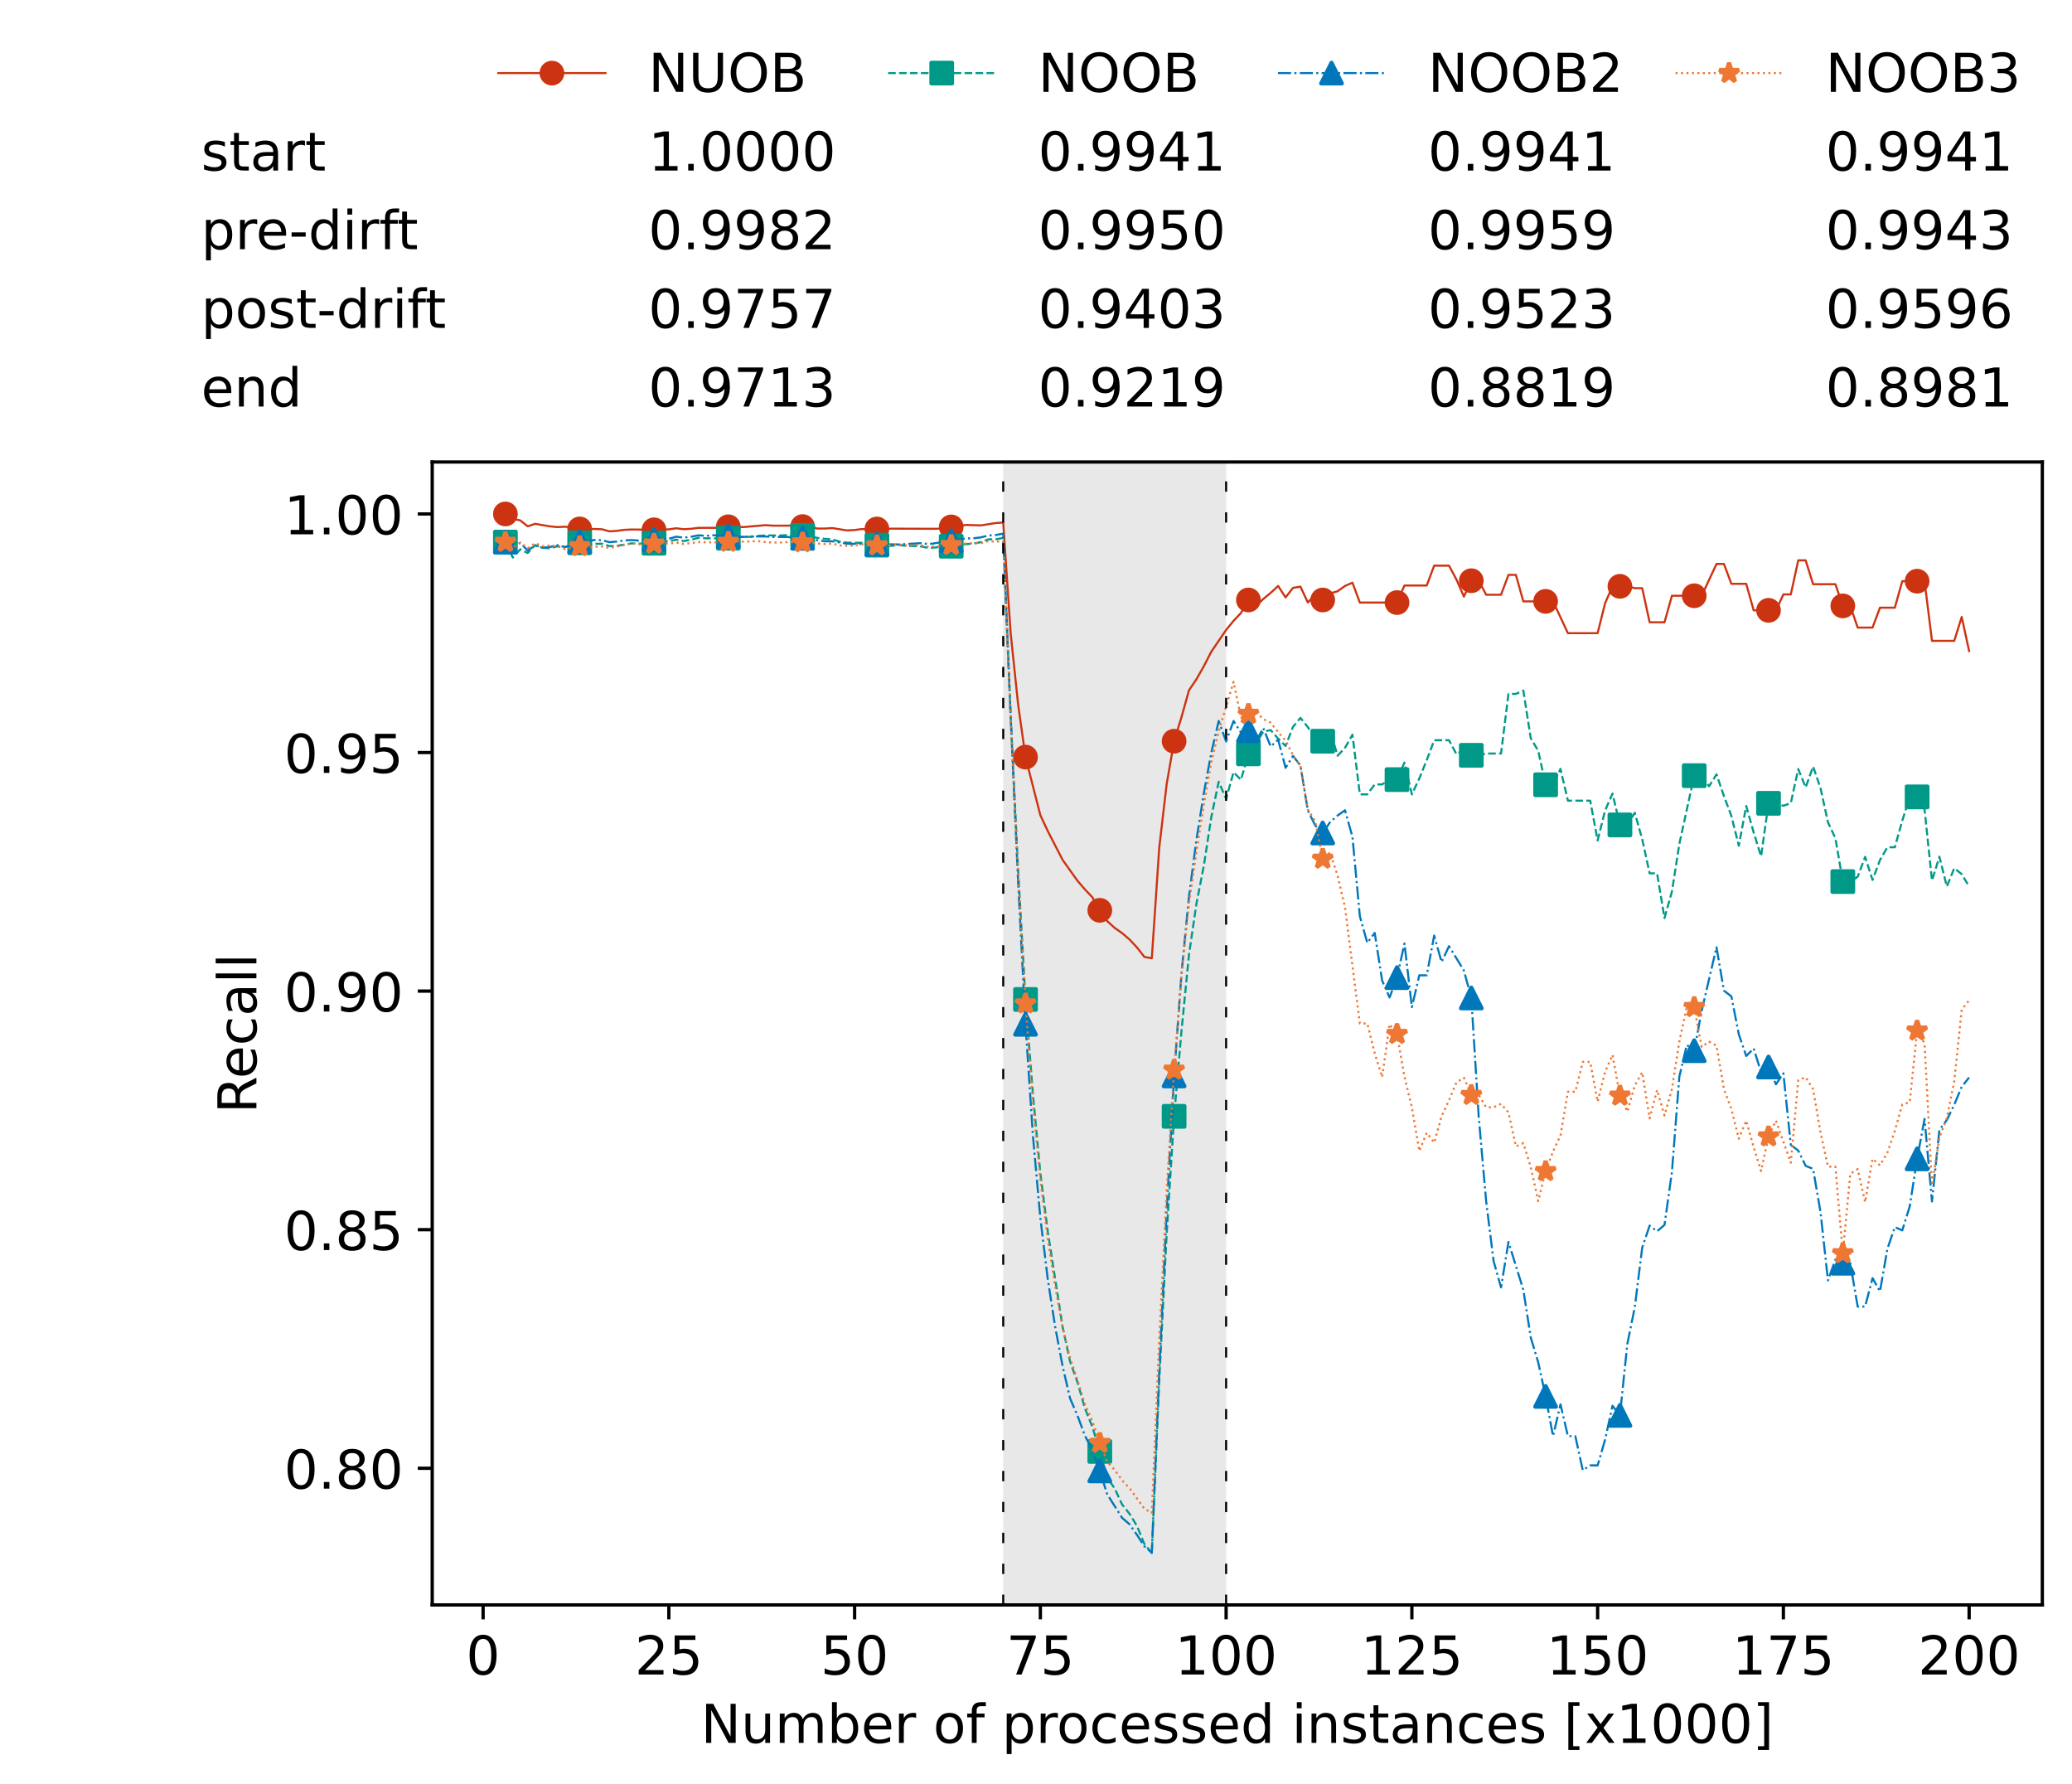 <?xml version="1.0" encoding="utf-8" standalone="no"?>
<!DOCTYPE svg PUBLIC "-//W3C//DTD SVG 1.1//EN"
  "http://www.w3.org/Graphics/SVG/1.1/DTD/svg11.dtd">
<!-- Created with matplotlib (https://matplotlib.org/) -->
<svg height="432.615pt" version="1.1" viewBox="0 0 502.65 432.615" width="502.65pt" xmlns="http://www.w3.org/2000/svg" xmlns:xlink="http://www.w3.org/1999/xlink">
 <defs>
  <style type="text/css">*{stroke-linecap:butt;stroke-linejoin:round;}</style>
 </defs>
 <g id="figure_1">
  <g id="patch_1">
   <path d="M 0 432.615 
L 502.65 432.615 
L 502.65 0 
L 0 0 
z
" style="fill:#ffffff;"/>
  </g>
  <g id="axes_1">
   <g id="patch_2">
    <path d="M 104.85 389.252 
L 495.45 389.252 
L 495.45 112.052 
L 104.85 112.052 
z
" style="fill:#ffffff;"/>
   </g>
   <g id="patch_3">
    <path clip-path="url(#p3ccb8ad33f)" d="M 297.446 389.252 
L 297.446 112.052 
L 243.372 112.052 
L 243.372 389.252 
z
" style="fill:#d3d3d3;opacity:0.5;"/>
   </g>
   <g id="matplotlib.axis_1">
    <g id="xtick_1">
     <g id="line2d_1">
      <defs>
       <path d="M 0 0 
L 0 3.5 
" id="mdb047334f3" style="stroke:#000000;stroke-width:0.8;"/>
      </defs>
      <g>
       <use style="stroke:#000000;stroke-width:0.8;" x="117.197" xlink:href="#mdb047334f3" y="389.252"/>
      </g>
     </g>
     <g id="text_1">
      <!-- 0 -->
      <g transform="translate(113.061 406.13)scale(0.13 -0.13)">
       <defs>
        <path d="M 31.781 66.406 
Q 24.172 66.406 20.328 58.906 
Q 16.5 51.422 16.5 36.375 
Q 16.5 21.391 20.328 13.891 
Q 24.172 6.391 31.781 6.391 
Q 39.453 6.391 43.281 13.891 
Q 47.125 21.391 47.125 36.375 
Q 47.125 51.422 43.281 58.906 
Q 39.453 66.406 31.781 66.406 
z
M 31.781 74.219 
Q 44.047 74.219 50.516 64.516 
Q 56.984 54.828 56.984 36.375 
Q 56.984 17.969 50.516 8.266 
Q 44.047 -1.422 31.781 -1.422 
Q 19.531 -1.422 13.062 8.266 
Q 6.594 17.969 6.594 36.375 
Q 6.594 54.828 13.062 64.516 
Q 19.531 74.219 31.781 74.219 
z
" id="DejaVuSans-48"/>
       </defs>
       <use xlink:href="#DejaVuSans-48"/>
      </g>
     </g>
    </g>
    <g id="xtick_2">
     <g id="line2d_2">
      <g>
       <use style="stroke:#000000;stroke-width:0.8;" x="162.259" xlink:href="#mdb047334f3" y="389.252"/>
      </g>
     </g>
     <g id="text_2">
      <!-- 25 -->
      <g transform="translate(153.988 406.13)scale(0.13 -0.13)">
       <defs>
        <path d="M 19.188 8.297 
L 53.609 8.297 
L 53.609 0 
L 7.328 0 
L 7.328 8.297 
Q 12.938 14.109 22.625 23.891 
Q 32.328 33.688 34.812 36.531 
Q 39.547 41.844 41.422 45.531 
Q 43.312 49.219 43.312 52.781 
Q 43.312 58.594 39.234 62.25 
Q 35.156 65.922 28.609 65.922 
Q 23.969 65.922 18.812 64.312 
Q 13.672 62.703 7.812 59.422 
L 7.812 69.391 
Q 13.766 71.781 18.938 73 
Q 24.125 74.219 28.422 74.219 
Q 39.75 74.219 46.484 68.547 
Q 53.219 62.891 53.219 53.422 
Q 53.219 48.922 51.531 44.891 
Q 49.859 40.875 45.406 35.406 
Q 44.188 33.984 37.641 27.219 
Q 31.109 20.453 19.188 8.297 
z
" id="DejaVuSans-50"/>
        <path d="M 10.797 72.906 
L 49.516 72.906 
L 49.516 64.594 
L 19.828 64.594 
L 19.828 46.734 
Q 21.969 47.469 24.109 47.828 
Q 26.266 48.188 28.422 48.188 
Q 40.625 48.188 47.75 41.5 
Q 54.891 34.812 54.891 23.391 
Q 54.891 11.625 47.562 5.094 
Q 40.234 -1.422 26.906 -1.422 
Q 22.312 -1.422 17.547 -0.641 
Q 12.797 0.141 7.719 1.703 
L 7.719 11.625 
Q 12.109 9.234 16.797 8.062 
Q 21.484 6.891 26.703 6.891 
Q 35.156 6.891 40.078 11.328 
Q 45.016 15.766 45.016 23.391 
Q 45.016 31 40.078 35.438 
Q 35.156 39.891 26.703 39.891 
Q 22.75 39.891 18.812 39.016 
Q 14.891 38.141 10.797 36.281 
z
" id="DejaVuSans-53"/>
       </defs>
       <use xlink:href="#DejaVuSans-50"/>
       <use x="63.623" xlink:href="#DejaVuSans-53"/>
      </g>
     </g>
    </g>
    <g id="xtick_3">
     <g id="line2d_3">
      <g>
       <use style="stroke:#000000;stroke-width:0.8;" x="207.322" xlink:href="#mdb047334f3" y="389.252"/>
      </g>
     </g>
     <g id="text_3">
      <!-- 50 -->
      <g transform="translate(199.05 406.13)scale(0.13 -0.13)">
       <use xlink:href="#DejaVuSans-53"/>
       <use x="63.623" xlink:href="#DejaVuSans-48"/>
      </g>
     </g>
    </g>
    <g id="xtick_4">
     <g id="line2d_4">
      <g>
       <use style="stroke:#000000;stroke-width:0.8;" x="252.384" xlink:href="#mdb047334f3" y="389.252"/>
      </g>
     </g>
     <g id="text_4">
      <!-- 75 -->
      <g transform="translate(244.113 406.13)scale(0.13 -0.13)">
       <defs>
        <path d="M 8.203 72.906 
L 55.078 72.906 
L 55.078 68.703 
L 28.609 0 
L 18.312 0 
L 43.219 64.594 
L 8.203 64.594 
z
" id="DejaVuSans-55"/>
       </defs>
       <use xlink:href="#DejaVuSans-55"/>
       <use x="63.623" xlink:href="#DejaVuSans-53"/>
      </g>
     </g>
    </g>
    <g id="xtick_5">
     <g id="line2d_5">
      <g>
       <use style="stroke:#000000;stroke-width:0.8;" x="297.446" xlink:href="#mdb047334f3" y="389.252"/>
      </g>
     </g>
     <g id="text_5">
      <!-- 100 -->
      <g transform="translate(285.039 406.13)scale(0.13 -0.13)">
       <defs>
        <path d="M 12.406 8.297 
L 28.516 8.297 
L 28.516 63.922 
L 10.984 60.406 
L 10.984 69.391 
L 28.422 72.906 
L 38.281 72.906 
L 38.281 8.297 
L 54.391 8.297 
L 54.391 0 
L 12.406 0 
z
" id="DejaVuSans-49"/>
       </defs>
       <use xlink:href="#DejaVuSans-49"/>
       <use x="63.623" xlink:href="#DejaVuSans-48"/>
       <use x="127.246" xlink:href="#DejaVuSans-48"/>
      </g>
     </g>
    </g>
    <g id="xtick_6">
     <g id="line2d_6">
      <g>
       <use style="stroke:#000000;stroke-width:0.8;" x="342.509" xlink:href="#mdb047334f3" y="389.252"/>
      </g>
     </g>
     <g id="text_6">
      <!-- 125 -->
      <g transform="translate(330.102 406.13)scale(0.13 -0.13)">
       <use xlink:href="#DejaVuSans-49"/>
       <use x="63.623" xlink:href="#DejaVuSans-50"/>
       <use x="127.246" xlink:href="#DejaVuSans-53"/>
      </g>
     </g>
    </g>
    <g id="xtick_7">
     <g id="line2d_7">
      <g>
       <use style="stroke:#000000;stroke-width:0.8;" x="387.571" xlink:href="#mdb047334f3" y="389.252"/>
      </g>
     </g>
     <g id="text_7">
      <!-- 150 -->
      <g transform="translate(375.164 406.13)scale(0.13 -0.13)">
       <use xlink:href="#DejaVuSans-49"/>
       <use x="63.623" xlink:href="#DejaVuSans-53"/>
       <use x="127.246" xlink:href="#DejaVuSans-48"/>
      </g>
     </g>
    </g>
    <g id="xtick_8">
     <g id="line2d_8">
      <g>
       <use style="stroke:#000000;stroke-width:0.8;" x="432.633" xlink:href="#mdb047334f3" y="389.252"/>
      </g>
     </g>
     <g id="text_8">
      <!-- 175 -->
      <g transform="translate(420.226 406.13)scale(0.13 -0.13)">
       <use xlink:href="#DejaVuSans-49"/>
       <use x="63.623" xlink:href="#DejaVuSans-55"/>
       <use x="127.246" xlink:href="#DejaVuSans-53"/>
      </g>
     </g>
    </g>
    <g id="xtick_9">
     <g id="line2d_9">
      <g>
       <use style="stroke:#000000;stroke-width:0.8;" x="477.695" xlink:href="#mdb047334f3" y="389.252"/>
      </g>
     </g>
     <g id="text_9">
      <!-- 200 -->
      <g transform="translate(465.289 406.13)scale(0.13 -0.13)">
       <use xlink:href="#DejaVuSans-50"/>
       <use x="63.623" xlink:href="#DejaVuSans-48"/>
       <use x="127.246" xlink:href="#DejaVuSans-48"/>
      </g>
     </g>
    </g>
    <g id="text_10">
     <!-- Number of processed instances [x1000] -->
     <g transform="translate(170.025 422.711)scale(0.13 -0.13)">
      <defs>
       <path d="M 9.812 72.906 
L 23.094 72.906 
L 55.422 11.922 
L 55.422 72.906 
L 64.984 72.906 
L 64.984 0 
L 51.703 0 
L 19.391 60.984 
L 19.391 0 
L 9.812 0 
z
" id="DejaVuSans-78"/>
       <path d="M 8.5 21.578 
L 8.5 54.688 
L 17.484 54.688 
L 17.484 21.922 
Q 17.484 14.156 20.5 10.266 
Q 23.531 6.391 29.594 6.391 
Q 36.859 6.391 41.078 11.031 
Q 45.312 15.672 45.312 23.688 
L 45.312 54.688 
L 54.297 54.688 
L 54.297 0 
L 45.312 0 
L 45.312 8.406 
Q 42.047 3.422 37.719 1 
Q 33.406 -1.422 27.688 -1.422 
Q 18.266 -1.422 13.375 4.438 
Q 8.5 10.297 8.5 21.578 
z
M 31.109 56 
z
" id="DejaVuSans-117"/>
       <path d="M 52 44.188 
Q 55.375 50.25 60.062 53.125 
Q 64.75 56 71.094 56 
Q 79.641 56 84.281 50.016 
Q 88.922 44.047 88.922 33.016 
L 88.922 0 
L 79.891 0 
L 79.891 32.719 
Q 79.891 40.578 77.094 44.375 
Q 74.312 48.188 68.609 48.188 
Q 61.625 48.188 57.562 43.547 
Q 53.516 38.922 53.516 30.906 
L 53.516 0 
L 44.484 0 
L 44.484 32.719 
Q 44.484 40.625 41.703 44.406 
Q 38.922 48.188 33.109 48.188 
Q 26.219 48.188 22.156 43.531 
Q 18.109 38.875 18.109 30.906 
L 18.109 0 
L 9.078 0 
L 9.078 54.688 
L 18.109 54.688 
L 18.109 46.188 
Q 21.188 51.219 25.484 53.609 
Q 29.781 56 35.688 56 
Q 41.656 56 45.828 52.969 
Q 50 49.953 52 44.188 
z
" id="DejaVuSans-109"/>
       <path d="M 48.688 27.297 
Q 48.688 37.203 44.609 42.844 
Q 40.531 48.484 33.406 48.484 
Q 26.266 48.484 22.188 42.844 
Q 18.109 37.203 18.109 27.297 
Q 18.109 17.391 22.188 11.75 
Q 26.266 6.109 33.406 6.109 
Q 40.531 6.109 44.609 11.75 
Q 48.688 17.391 48.688 27.297 
z
M 18.109 46.391 
Q 20.953 51.266 25.266 53.625 
Q 29.594 56 35.594 56 
Q 45.562 56 51.781 48.094 
Q 58.016 40.188 58.016 27.297 
Q 58.016 14.406 51.781 6.484 
Q 45.562 -1.422 35.594 -1.422 
Q 29.594 -1.422 25.266 0.953 
Q 20.953 3.328 18.109 8.203 
L 18.109 0 
L 9.078 0 
L 9.078 75.984 
L 18.109 75.984 
z
" id="DejaVuSans-98"/>
       <path d="M 56.203 29.594 
L 56.203 25.203 
L 14.891 25.203 
Q 15.484 15.922 20.484 11.062 
Q 25.484 6.203 34.422 6.203 
Q 39.594 6.203 44.453 7.469 
Q 49.312 8.734 54.109 11.281 
L 54.109 2.781 
Q 49.266 0.734 44.188 -0.344 
Q 39.109 -1.422 33.891 -1.422 
Q 20.797 -1.422 13.156 6.188 
Q 5.516 13.812 5.516 26.812 
Q 5.516 40.234 12.766 48.109 
Q 20.016 56 32.328 56 
Q 43.359 56 49.781 48.891 
Q 56.203 41.797 56.203 29.594 
z
M 47.219 32.234 
Q 47.125 39.594 43.094 43.984 
Q 39.062 48.391 32.422 48.391 
Q 24.906 48.391 20.391 44.141 
Q 15.875 39.891 15.188 32.172 
z
" id="DejaVuSans-101"/>
       <path d="M 41.109 46.297 
Q 39.594 47.172 37.812 47.578 
Q 36.031 48 33.891 48 
Q 26.266 48 22.188 43.047 
Q 18.109 38.094 18.109 28.812 
L 18.109 0 
L 9.078 0 
L 9.078 54.688 
L 18.109 54.688 
L 18.109 46.188 
Q 20.953 51.172 25.484 53.578 
Q 30.031 56 36.531 56 
Q 37.453 56 38.578 55.875 
Q 39.703 55.766 41.062 55.516 
z
" id="DejaVuSans-114"/>
       <path id="DejaVuSans-32"/>
       <path d="M 30.609 48.391 
Q 23.391 48.391 19.188 42.75 
Q 14.984 37.109 14.984 27.297 
Q 14.984 17.484 19.156 11.844 
Q 23.344 6.203 30.609 6.203 
Q 37.797 6.203 41.984 11.859 
Q 46.188 17.531 46.188 27.297 
Q 46.188 37.016 41.984 42.703 
Q 37.797 48.391 30.609 48.391 
z
M 30.609 56 
Q 42.328 56 49.016 48.375 
Q 55.719 40.766 55.719 27.297 
Q 55.719 13.875 49.016 6.219 
Q 42.328 -1.422 30.609 -1.422 
Q 18.844 -1.422 12.172 6.219 
Q 5.516 13.875 5.516 27.297 
Q 5.516 40.766 12.172 48.375 
Q 18.844 56 30.609 56 
z
" id="DejaVuSans-111"/>
       <path d="M 37.109 75.984 
L 37.109 68.5 
L 28.516 68.5 
Q 23.688 68.5 21.797 66.547 
Q 19.922 64.594 19.922 59.516 
L 19.922 54.688 
L 34.719 54.688 
L 34.719 47.703 
L 19.922 47.703 
L 19.922 0 
L 10.891 0 
L 10.891 47.703 
L 2.297 47.703 
L 2.297 54.688 
L 10.891 54.688 
L 10.891 58.5 
Q 10.891 67.625 15.141 71.797 
Q 19.391 75.984 28.609 75.984 
z
" id="DejaVuSans-102"/>
       <path d="M 18.109 8.203 
L 18.109 -20.797 
L 9.078 -20.797 
L 9.078 54.688 
L 18.109 54.688 
L 18.109 46.391 
Q 20.953 51.266 25.266 53.625 
Q 29.594 56 35.594 56 
Q 45.562 56 51.781 48.094 
Q 58.016 40.188 58.016 27.297 
Q 58.016 14.406 51.781 6.484 
Q 45.562 -1.422 35.594 -1.422 
Q 29.594 -1.422 25.266 0.953 
Q 20.953 3.328 18.109 8.203 
z
M 48.688 27.297 
Q 48.688 37.203 44.609 42.844 
Q 40.531 48.484 33.406 48.484 
Q 26.266 48.484 22.188 42.844 
Q 18.109 37.203 18.109 27.297 
Q 18.109 17.391 22.188 11.75 
Q 26.266 6.109 33.406 6.109 
Q 40.531 6.109 44.609 11.75 
Q 48.688 17.391 48.688 27.297 
z
" id="DejaVuSans-112"/>
       <path d="M 48.781 52.594 
L 48.781 44.188 
Q 44.969 46.297 41.141 47.344 
Q 37.312 48.391 33.406 48.391 
Q 24.656 48.391 19.812 42.844 
Q 14.984 37.312 14.984 27.297 
Q 14.984 17.281 19.812 11.734 
Q 24.656 6.203 33.406 6.203 
Q 37.312 6.203 41.141 7.25 
Q 44.969 8.297 48.781 10.406 
L 48.781 2.094 
Q 45.016 0.344 40.984 -0.531 
Q 36.969 -1.422 32.422 -1.422 
Q 20.062 -1.422 12.781 6.344 
Q 5.516 14.109 5.516 27.297 
Q 5.516 40.672 12.859 48.328 
Q 20.219 56 33.016 56 
Q 37.156 56 41.109 55.141 
Q 45.062 54.297 48.781 52.594 
z
" id="DejaVuSans-99"/>
       <path d="M 44.281 53.078 
L 44.281 44.578 
Q 40.484 46.531 36.375 47.5 
Q 32.281 48.484 27.875 48.484 
Q 21.188 48.484 17.844 46.438 
Q 14.5 44.391 14.5 40.281 
Q 14.5 37.156 16.891 35.375 
Q 19.281 33.594 26.516 31.984 
L 29.594 31.297 
Q 39.156 29.25 43.188 25.516 
Q 47.219 21.781 47.219 15.094 
Q 47.219 7.469 41.188 3.016 
Q 35.156 -1.422 24.609 -1.422 
Q 20.219 -1.422 15.453 -0.562 
Q 10.688 0.297 5.422 2 
L 5.422 11.281 
Q 10.406 8.688 15.234 7.391 
Q 20.062 6.109 24.812 6.109 
Q 31.156 6.109 34.562 8.281 
Q 37.984 10.453 37.984 14.406 
Q 37.984 18.062 35.516 20.016 
Q 33.062 21.969 24.703 23.781 
L 21.578 24.516 
Q 13.234 26.266 9.516 29.906 
Q 5.812 33.547 5.812 39.891 
Q 5.812 47.609 11.281 51.797 
Q 16.75 56 26.812 56 
Q 31.781 56 36.172 55.266 
Q 40.578 54.547 44.281 53.078 
z
" id="DejaVuSans-115"/>
       <path d="M 45.406 46.391 
L 45.406 75.984 
L 54.391 75.984 
L 54.391 0 
L 45.406 0 
L 45.406 8.203 
Q 42.578 3.328 38.25 0.953 
Q 33.938 -1.422 27.875 -1.422 
Q 17.969 -1.422 11.734 6.484 
Q 5.516 14.406 5.516 27.297 
Q 5.516 40.188 11.734 48.094 
Q 17.969 56 27.875 56 
Q 33.938 56 38.25 53.625 
Q 42.578 51.266 45.406 46.391 
z
M 14.797 27.297 
Q 14.797 17.391 18.875 11.75 
Q 22.953 6.109 30.078 6.109 
Q 37.203 6.109 41.297 11.75 
Q 45.406 17.391 45.406 27.297 
Q 45.406 37.203 41.297 42.844 
Q 37.203 48.484 30.078 48.484 
Q 22.953 48.484 18.875 42.844 
Q 14.797 37.203 14.797 27.297 
z
" id="DejaVuSans-100"/>
       <path d="M 9.422 54.688 
L 18.406 54.688 
L 18.406 0 
L 9.422 0 
z
M 9.422 75.984 
L 18.406 75.984 
L 18.406 64.594 
L 9.422 64.594 
z
" id="DejaVuSans-105"/>
       <path d="M 54.891 33.016 
L 54.891 0 
L 45.906 0 
L 45.906 32.719 
Q 45.906 40.484 42.875 44.328 
Q 39.844 48.188 33.797 48.188 
Q 26.516 48.188 22.312 43.547 
Q 18.109 38.922 18.109 30.906 
L 18.109 0 
L 9.078 0 
L 9.078 54.688 
L 18.109 54.688 
L 18.109 46.188 
Q 21.344 51.125 25.703 53.562 
Q 30.078 56 35.797 56 
Q 45.219 56 50.047 50.172 
Q 54.891 44.344 54.891 33.016 
z
" id="DejaVuSans-110"/>
       <path d="M 18.312 70.219 
L 18.312 54.688 
L 36.812 54.688 
L 36.812 47.703 
L 18.312 47.703 
L 18.312 18.016 
Q 18.312 11.328 20.141 9.422 
Q 21.969 7.516 27.594 7.516 
L 36.812 7.516 
L 36.812 0 
L 27.594 0 
Q 17.188 0 13.234 3.875 
Q 9.281 7.766 9.281 18.016 
L 9.281 47.703 
L 2.688 47.703 
L 2.688 54.688 
L 9.281 54.688 
L 9.281 70.219 
z
" id="DejaVuSans-116"/>
       <path d="M 34.281 27.484 
Q 23.391 27.484 19.188 25 
Q 14.984 22.516 14.984 16.5 
Q 14.984 11.719 18.141 8.906 
Q 21.297 6.109 26.703 6.109 
Q 34.188 6.109 38.703 11.406 
Q 43.219 16.703 43.219 25.484 
L 43.219 27.484 
z
M 52.203 31.203 
L 52.203 0 
L 43.219 0 
L 43.219 8.297 
Q 40.141 3.328 35.547 0.953 
Q 30.953 -1.422 24.312 -1.422 
Q 15.922 -1.422 10.953 3.297 
Q 6 8.016 6 15.922 
Q 6 25.141 12.172 29.828 
Q 18.359 34.516 30.609 34.516 
L 43.219 34.516 
L 43.219 35.406 
Q 43.219 41.609 39.141 45 
Q 35.062 48.391 27.688 48.391 
Q 23 48.391 18.547 47.266 
Q 14.109 46.141 10.016 43.891 
L 10.016 52.203 
Q 14.938 54.109 19.578 55.047 
Q 24.219 56 28.609 56 
Q 40.484 56 46.344 49.844 
Q 52.203 43.703 52.203 31.203 
z
" id="DejaVuSans-97"/>
       <path d="M 8.594 75.984 
L 29.297 75.984 
L 29.297 69 
L 17.578 69 
L 17.578 -6.203 
L 29.297 -6.203 
L 29.297 -13.188 
L 8.594 -13.188 
z
" id="DejaVuSans-91"/>
       <path d="M 54.891 54.688 
L 35.109 28.078 
L 55.906 0 
L 45.312 0 
L 29.391 21.484 
L 13.484 0 
L 2.875 0 
L 24.125 28.609 
L 4.688 54.688 
L 15.281 54.688 
L 29.781 35.203 
L 44.281 54.688 
z
" id="DejaVuSans-120"/>
       <path d="M 30.422 75.984 
L 30.422 -13.188 
L 9.719 -13.188 
L 9.719 -6.203 
L 21.391 -6.203 
L 21.391 69 
L 9.719 69 
L 9.719 75.984 
z
" id="DejaVuSans-93"/>
      </defs>
      <use xlink:href="#DejaVuSans-78"/>
      <use x="74.805" xlink:href="#DejaVuSans-117"/>
      <use x="138.184" xlink:href="#DejaVuSans-109"/>
      <use x="235.596" xlink:href="#DejaVuSans-98"/>
      <use x="299.072" xlink:href="#DejaVuSans-101"/>
      <use x="360.596" xlink:href="#DejaVuSans-114"/>
      <use x="401.709" xlink:href="#DejaVuSans-32"/>
      <use x="433.496" xlink:href="#DejaVuSans-111"/>
      <use x="494.678" xlink:href="#DejaVuSans-102"/>
      <use x="529.883" xlink:href="#DejaVuSans-32"/>
      <use x="561.67" xlink:href="#DejaVuSans-112"/>
      <use x="625.146" xlink:href="#DejaVuSans-114"/>
      <use x="664.01" xlink:href="#DejaVuSans-111"/>
      <use x="725.191" xlink:href="#DejaVuSans-99"/>
      <use x="780.172" xlink:href="#DejaVuSans-101"/>
      <use x="841.695" xlink:href="#DejaVuSans-115"/>
      <use x="893.795" xlink:href="#DejaVuSans-115"/>
      <use x="945.895" xlink:href="#DejaVuSans-101"/>
      <use x="1007.418" xlink:href="#DejaVuSans-100"/>
      <use x="1070.895" xlink:href="#DejaVuSans-32"/>
      <use x="1102.682" xlink:href="#DejaVuSans-105"/>
      <use x="1130.465" xlink:href="#DejaVuSans-110"/>
      <use x="1193.844" xlink:href="#DejaVuSans-115"/>
      <use x="1245.943" xlink:href="#DejaVuSans-116"/>
      <use x="1285.152" xlink:href="#DejaVuSans-97"/>
      <use x="1346.432" xlink:href="#DejaVuSans-110"/>
      <use x="1409.811" xlink:href="#DejaVuSans-99"/>
      <use x="1464.791" xlink:href="#DejaVuSans-101"/>
      <use x="1526.314" xlink:href="#DejaVuSans-115"/>
      <use x="1578.414" xlink:href="#DejaVuSans-32"/>
      <use x="1610.201" xlink:href="#DejaVuSans-91"/>
      <use x="1649.215" xlink:href="#DejaVuSans-120"/>
      <use x="1708.395" xlink:href="#DejaVuSans-49"/>
      <use x="1772.018" xlink:href="#DejaVuSans-48"/>
      <use x="1835.641" xlink:href="#DejaVuSans-48"/>
      <use x="1899.264" xlink:href="#DejaVuSans-48"/>
      <use x="1962.887" xlink:href="#DejaVuSans-93"/>
     </g>
    </g>
   </g>
   <g id="matplotlib.axis_2">
    <g id="ytick_1">
     <g id="line2d_10">
      <defs>
       <path d="M 0 0 
L -3.5 0 
" id="m4457c4ee58" style="stroke:#000000;stroke-width:0.8;"/>
      </defs>
      <g>
       <use style="stroke:#000000;stroke-width:0.8;" x="104.85" xlink:href="#m4457c4ee58" y="356.104"/>
      </g>
     </g>
     <g id="text_11">
      <!-- 0.80 -->
      <g transform="translate(68.905 361.043)scale(0.13 -0.13)">
       <defs>
        <path d="M 10.688 12.406 
L 21 12.406 
L 21 0 
L 10.688 0 
z
" id="DejaVuSans-46"/>
        <path d="M 31.781 34.625 
Q 24.75 34.625 20.719 30.859 
Q 16.703 27.094 16.703 20.516 
Q 16.703 13.922 20.719 10.156 
Q 24.75 6.391 31.781 6.391 
Q 38.812 6.391 42.859 10.172 
Q 46.922 13.969 46.922 20.516 
Q 46.922 27.094 42.891 30.859 
Q 38.875 34.625 31.781 34.625 
z
M 21.922 38.812 
Q 15.578 40.375 12.031 44.719 
Q 8.5 49.078 8.5 55.328 
Q 8.5 64.062 14.719 69.141 
Q 20.953 74.219 31.781 74.219 
Q 42.672 74.219 48.875 69.141 
Q 55.078 64.062 55.078 55.328 
Q 55.078 49.078 51.531 44.719 
Q 48 40.375 41.703 38.812 
Q 48.828 37.156 52.797 32.312 
Q 56.781 27.484 56.781 20.516 
Q 56.781 9.906 50.312 4.234 
Q 43.844 -1.422 31.781 -1.422 
Q 19.734 -1.422 13.25 4.234 
Q 6.781 9.906 6.781 20.516 
Q 6.781 27.484 10.781 32.312 
Q 14.797 37.156 21.922 38.812 
z
M 18.312 54.391 
Q 18.312 48.734 21.844 45.562 
Q 25.391 42.391 31.781 42.391 
Q 38.141 42.391 41.719 45.562 
Q 45.312 48.734 45.312 54.391 
Q 45.312 60.062 41.719 63.234 
Q 38.141 66.406 31.781 66.406 
Q 25.391 66.406 21.844 63.234 
Q 18.312 60.062 18.312 54.391 
z
" id="DejaVuSans-56"/>
       </defs>
       <use xlink:href="#DejaVuSans-48"/>
       <use x="63.623" xlink:href="#DejaVuSans-46"/>
       <use x="95.41" xlink:href="#DejaVuSans-56"/>
       <use x="159.033" xlink:href="#DejaVuSans-48"/>
      </g>
     </g>
    </g>
    <g id="ytick_2">
     <g id="line2d_11">
      <g>
       <use style="stroke:#000000;stroke-width:0.8;" x="104.85" xlink:href="#m4457c4ee58" y="298.241"/>
      </g>
     </g>
     <g id="text_12">
      <!-- 0.85 -->
      <g transform="translate(68.905 303.18)scale(0.13 -0.13)">
       <use xlink:href="#DejaVuSans-48"/>
       <use x="63.623" xlink:href="#DejaVuSans-46"/>
       <use x="95.41" xlink:href="#DejaVuSans-56"/>
       <use x="159.033" xlink:href="#DejaVuSans-53"/>
      </g>
     </g>
    </g>
    <g id="ytick_3">
     <g id="line2d_12">
      <g>
       <use style="stroke:#000000;stroke-width:0.8;" x="104.85" xlink:href="#m4457c4ee58" y="240.378"/>
      </g>
     </g>
     <g id="text_13">
      <!-- 0.90 -->
      <g transform="translate(68.905 245.317)scale(0.13 -0.13)">
       <defs>
        <path d="M 10.984 1.516 
L 10.984 10.5 
Q 14.703 8.734 18.5 7.812 
Q 22.312 6.891 25.984 6.891 
Q 35.75 6.891 40.891 13.453 
Q 46.047 20.016 46.781 33.406 
Q 43.953 29.203 39.594 26.953 
Q 35.25 24.703 29.984 24.703 
Q 19.047 24.703 12.672 31.312 
Q 6.297 37.938 6.297 49.422 
Q 6.297 60.641 12.938 67.422 
Q 19.578 74.219 30.609 74.219 
Q 43.266 74.219 49.922 64.516 
Q 56.594 54.828 56.594 36.375 
Q 56.594 19.141 48.406 8.859 
Q 40.234 -1.422 26.422 -1.422 
Q 22.703 -1.422 18.891 -0.688 
Q 15.094 0.047 10.984 1.516 
z
M 30.609 32.422 
Q 37.25 32.422 41.125 36.953 
Q 45.016 41.5 45.016 49.422 
Q 45.016 57.281 41.125 61.844 
Q 37.25 66.406 30.609 66.406 
Q 23.969 66.406 20.094 61.844 
Q 16.219 57.281 16.219 49.422 
Q 16.219 41.5 20.094 36.953 
Q 23.969 32.422 30.609 32.422 
z
" id="DejaVuSans-57"/>
       </defs>
       <use xlink:href="#DejaVuSans-48"/>
       <use x="63.623" xlink:href="#DejaVuSans-46"/>
       <use x="95.41" xlink:href="#DejaVuSans-57"/>
       <use x="159.033" xlink:href="#DejaVuSans-48"/>
      </g>
     </g>
    </g>
    <g id="ytick_4">
     <g id="line2d_13">
      <g>
       <use style="stroke:#000000;stroke-width:0.8;" x="104.85" xlink:href="#m4457c4ee58" y="182.515"/>
      </g>
     </g>
     <g id="text_14">
      <!-- 0.95 -->
      <g transform="translate(68.905 187.454)scale(0.13 -0.13)">
       <use xlink:href="#DejaVuSans-48"/>
       <use x="63.623" xlink:href="#DejaVuSans-46"/>
       <use x="95.41" xlink:href="#DejaVuSans-57"/>
       <use x="159.033" xlink:href="#DejaVuSans-53"/>
      </g>
     </g>
    </g>
    <g id="ytick_5">
     <g id="line2d_14">
      <g>
       <use style="stroke:#000000;stroke-width:0.8;" x="104.85" xlink:href="#m4457c4ee58" y="124.652"/>
      </g>
     </g>
     <g id="text_15">
      <!-- 1.00 -->
      <g transform="translate(68.905 129.591)scale(0.13 -0.13)">
       <use xlink:href="#DejaVuSans-49"/>
       <use x="63.623" xlink:href="#DejaVuSans-46"/>
       <use x="95.41" xlink:href="#DejaVuSans-48"/>
       <use x="159.033" xlink:href="#DejaVuSans-48"/>
      </g>
     </g>
    </g>
    <g id="text_16">
     <!-- Recall -->
     <g transform="translate(62.201 270.044)rotate(-90)scale(0.13 -0.13)">
      <defs>
       <path d="M 44.391 34.188 
Q 47.562 33.109 50.562 29.594 
Q 53.562 26.078 56.594 19.922 
L 66.609 0 
L 56 0 
L 46.688 18.703 
Q 43.062 26.031 39.672 28.422 
Q 36.281 30.812 30.422 30.812 
L 19.672 30.812 
L 19.672 0 
L 9.812 0 
L 9.812 72.906 
L 32.078 72.906 
Q 44.578 72.906 50.734 67.672 
Q 56.891 62.453 56.891 51.906 
Q 56.891 45.016 53.688 40.469 
Q 50.484 35.938 44.391 34.188 
z
M 19.672 64.797 
L 19.672 38.922 
L 32.078 38.922 
Q 39.203 38.922 42.844 42.219 
Q 46.484 45.516 46.484 51.906 
Q 46.484 58.297 42.844 61.547 
Q 39.203 64.797 32.078 64.797 
z
" id="DejaVuSans-82"/>
       <path d="M 9.422 75.984 
L 18.406 75.984 
L 18.406 0 
L 9.422 0 
z
" id="DejaVuSans-108"/>
      </defs>
      <use xlink:href="#DejaVuSans-82"/>
      <use x="64.982" xlink:href="#DejaVuSans-101"/>
      <use x="126.506" xlink:href="#DejaVuSans-99"/>
      <use x="181.486" xlink:href="#DejaVuSans-97"/>
      <use x="242.766" xlink:href="#DejaVuSans-108"/>
      <use x="270.549" xlink:href="#DejaVuSans-108"/>
     </g>
    </g>
   </g>
   <g id="line2d_15"/>
   <g id="line2d_16"/>
   <g id="line2d_17"/>
   <g id="line2d_18"/>
   <g id="line2d_19"/>
   <g id="line2d_20">
    <path clip-path="url(#p3ccb8ad33f)" d="M 122.605 124.652 
L 124.407 125.845 
L 126.21 126.21 
L 128.012 127.647 
L 129.815 127.048 
L 133.419 127.664 
L 135.222 127.835 
L 137.024 127.743 
L 138.827 127.919 
L 140.629 128.285 
L 142.432 128.393 
L 144.234 128.29 
L 146.037 128.365 
L 147.839 128.869 
L 149.642 128.746 
L 151.444 128.505 
L 153.247 128.421 
L 160.457 128.491 
L 162.259 128.376 
L 164.062 128.126 
L 165.864 128.354 
L 167.667 128.245 
L 169.469 128.015 
L 174.877 128.006 
L 176.679 127.762 
L 178.482 127.736 
L 180.284 127.835 
L 185.692 127.371 
L 187.494 127.489 
L 191.099 127.489 
L 192.902 127.374 
L 194.704 127.715 
L 196.507 127.833 
L 198.309 128.186 
L 200.112 128.189 
L 201.914 128.075 
L 205.519 128.652 
L 207.322 128.539 
L 209.124 128.311 
L 210.927 128.417 
L 212.729 128.297 
L 214.532 128.314 
L 216.334 128.214 
L 227.149 128.251 
L 228.952 128.136 
L 232.557 127.563 
L 234.359 127.317 
L 237.964 127.427 
L 241.569 126.853 
L 243.372 126.735 
L 245.174 153.55 
L 246.976 170.766 
L 248.779 183.625 
L 252.384 197.723 
L 254.186 201.565 
L 257.791 208.575 
L 261.396 213.622 
L 263.199 215.721 
L 265.001 217.625 
L 266.804 220.781 
L 268.606 223.411 
L 270.409 225.045 
L 272.211 226.309 
L 274.014 227.86 
L 275.816 229.78 
L 277.619 232.095 
L 279.421 232.404 
L 281.224 205.589 
L 283.026 190.163 
L 284.829 179.767 
L 286.631 173.893 
L 288.434 167.431 
L 290.236 164.752 
L 292.039 161.583 
L 293.841 158.072 
L 297.446 152.782 
L 299.249 150.57 
L 301.051 148.667 
L 302.854 145.511 
L 304.656 147.014 
L 306.459 145.273 
L 308.261 143.783 
L 310.064 142.117 
L 311.866 144.899 
L 313.669 142.585 
L 315.471 142.275 
L 317.274 146.133 
L 319.076 144.124 
L 320.879 145.519 
L 322.681 143.926 
L 324.484 143.4 
L 326.286 142.115 
L 328.089 141.322 
L 329.891 146.144 
L 338.904 146.144 
L 340.706 142.011 
L 346.114 142.011 
L 347.916 137.189 
L 351.521 137.189 
L 353.324 140.564 
L 355.126 144.697 
L 356.928 140.84 
L 358.731 140.84 
L 360.533 144.243 
L 364.138 144.243 
L 365.941 139.421 
L 367.743 139.421 
L 369.546 145.851 
L 376.756 145.851 
L 380.361 153.566 
L 387.571 153.566 
L 389.373 146.333 
L 391.176 142.2 
L 394.781 142.2 
L 396.583 142.654 
L 398.386 142.654 
L 400.188 150.92 
L 403.793 150.92 
L 405.596 144.491 
L 412.806 144.491 
L 416.411 136.776 
L 418.213 136.776 
L 420.016 141.597 
L 423.621 141.597 
L 425.423 148.027 
L 430.831 148.027 
L 432.633 144.169 
L 434.436 144.169 
L 436.238 135.903 
L 438.041 135.903 
L 439.843 141.689 
L 445.251 141.689 
L 447.053 146.95 
L 448.856 146.95 
L 450.658 152.21 
L 454.263 152.21 
L 456.066 147.388 
L 459.671 147.388 
L 461.473 140.959 
L 466.881 140.959 
L 468.683 155.424 
L 474.09 155.424 
L 475.893 149.638 
L 477.695 157.904 
L 477.695 157.904 
" style="fill:none;stroke:#cc3311;stroke-linecap:square;stroke-width:0.5;"/>
    <defs>
     <path d="M 0 2.5 
C 0.663 2.5 1.299 2.237 1.768 1.768 
C 2.237 1.299 2.5 0.663 2.5 0 
C 2.5 -0.663 2.237 -1.299 1.768 -1.768 
C 1.299 -2.237 0.663 -2.5 0 -2.5 
C -0.663 -2.5 -1.299 -2.237 -1.768 -1.768 
C -2.237 -1.299 -2.5 -0.663 -2.5 0 
C -2.5 0.663 -2.237 1.299 -1.768 1.768 
C -1.299 2.237 -0.663 2.5 0 2.5 
z
" id="m3f1b56bbc2" style="stroke:#cc3311;"/>
    </defs>
    <g clip-path="url(#p3ccb8ad33f)">
     <use style="fill:#cc3311;stroke:#cc3311;" x="122.605" xlink:href="#m3f1b56bbc2" y="124.652"/>
     <use style="fill:#cc3311;stroke:#cc3311;" x="140.629" xlink:href="#m3f1b56bbc2" y="128.285"/>
     <use style="fill:#cc3311;stroke:#cc3311;" x="158.654" xlink:href="#m3f1b56bbc2" y="128.496"/>
     <use style="fill:#cc3311;stroke:#cc3311;" x="176.679" xlink:href="#m3f1b56bbc2" y="127.762"/>
     <use style="fill:#cc3311;stroke:#cc3311;" x="194.704" xlink:href="#m3f1b56bbc2" y="127.715"/>
     <use style="fill:#cc3311;stroke:#cc3311;" x="212.729" xlink:href="#m3f1b56bbc2" y="128.297"/>
     <use style="fill:#cc3311;stroke:#cc3311;" x="230.754" xlink:href="#m3f1b56bbc2" y="127.795"/>
     <use style="fill:#cc3311;stroke:#cc3311;" x="248.779" xlink:href="#m3f1b56bbc2" y="183.625"/>
     <use style="fill:#cc3311;stroke:#cc3311;" x="266.804" xlink:href="#m3f1b56bbc2" y="220.781"/>
     <use style="fill:#cc3311;stroke:#cc3311;" x="284.829" xlink:href="#m3f1b56bbc2" y="179.767"/>
     <use style="fill:#cc3311;stroke:#cc3311;" x="302.854" xlink:href="#m3f1b56bbc2" y="145.511"/>
     <use style="fill:#cc3311;stroke:#cc3311;" x="320.879" xlink:href="#m3f1b56bbc2" y="145.519"/>
     <use style="fill:#cc3311;stroke:#cc3311;" x="338.904" xlink:href="#m3f1b56bbc2" y="146.144"/>
     <use style="fill:#cc3311;stroke:#cc3311;" x="356.928" xlink:href="#m3f1b56bbc2" y="140.84"/>
     <use style="fill:#cc3311;stroke:#cc3311;" x="374.953" xlink:href="#m3f1b56bbc2" y="145.851"/>
     <use style="fill:#cc3311;stroke:#cc3311;" x="392.978" xlink:href="#m3f1b56bbc2" y="142.2"/>
     <use style="fill:#cc3311;stroke:#cc3311;" x="411.003" xlink:href="#m3f1b56bbc2" y="144.491"/>
     <use style="fill:#cc3311;stroke:#cc3311;" x="429.028" xlink:href="#m3f1b56bbc2" y="148.027"/>
     <use style="fill:#cc3311;stroke:#cc3311;" x="447.053" xlink:href="#m3f1b56bbc2" y="146.95"/>
     <use style="fill:#cc3311;stroke:#cc3311;" x="465.078" xlink:href="#m3f1b56bbc2" y="140.959"/>
    </g>
   </g>
   <g id="line2d_21"/>
   <g id="line2d_22"/>
   <g id="line2d_23"/>
   <g id="line2d_24"/>
   <g id="line2d_25">
    <path clip-path="url(#p3ccb8ad33f)" d="M 122.605 131.473 
L 124.407 135.221 
L 126.21 133.222 
L 128.012 134.125 
L 129.815 132.23 
L 131.617 132.844 
L 133.419 132.988 
L 135.222 132.493 
L 137.024 132.669 
L 140.629 131.653 
L 142.432 132.096 
L 144.234 131.893 
L 146.037 131.878 
L 147.839 132.449 
L 149.642 132.384 
L 153.247 131.778 
L 155.049 131.871 
L 156.852 131.625 
L 158.654 131.755 
L 160.457 131.267 
L 162.259 131.265 
L 164.062 130.887 
L 165.864 131.229 
L 167.667 130.897 
L 169.469 130.437 
L 171.272 130.564 
L 173.074 130.549 
L 174.877 130.652 
L 176.679 130.531 
L 178.482 130.136 
L 180.284 130.223 
L 182.087 130.199 
L 183.889 129.974 
L 185.692 129.867 
L 189.297 129.874 
L 191.099 129.761 
L 192.902 129.878 
L 194.704 129.861 
L 196.507 130.097 
L 198.309 130.458 
L 200.112 130.7 
L 201.914 130.813 
L 203.717 131.379 
L 205.519 131.616 
L 209.124 131.65 
L 212.729 132.21 
L 214.532 132.464 
L 216.334 132.373 
L 218.137 132.169 
L 219.939 132.415 
L 221.742 132.423 
L 223.544 132.546 
L 225.347 132.919 
L 228.952 132.586 
L 230.754 132.47 
L 232.557 132.121 
L 236.162 131.827 
L 237.964 131.488 
L 239.767 130.809 
L 241.569 130.805 
L 243.372 130.451 
L 245.174 173.484 
L 246.976 210.858 
L 248.779 242.403 
L 250.581 265.394 
L 252.384 284.584 
L 254.186 298.706 
L 257.791 321.863 
L 259.594 330.225 
L 261.396 335.262 
L 263.199 341.6 
L 265.001 346.05 
L 266.804 352.024 
L 268.606 358.383 
L 270.409 361.001 
L 272.211 364.884 
L 274.014 367.15 
L 275.816 370.09 
L 277.619 374.486 
L 279.421 376.652 
L 281.224 334.762 
L 283.026 299.252 
L 284.829 270.752 
L 286.631 249.941 
L 288.434 231.566 
L 290.236 219.249 
L 292.039 209.97 
L 293.841 198.214 
L 295.644 189.611 
L 297.446 193.727 
L 299.249 187.278 
L 301.051 189.139 
L 302.854 182.826 
L 304.656 180.485 
L 306.459 177.44 
L 308.261 177.076 
L 310.064 179.145 
L 311.866 180.909 
L 313.669 176.279 
L 315.471 174.113 
L 317.274 176.346 
L 319.076 179.195 
L 320.879 179.769 
L 322.681 177.115 
L 324.484 183.296 
L 326.286 181.367 
L 328.089 178.197 
L 329.891 192.662 
L 331.694 192.662 
L 333.496 190.252 
L 335.299 190.252 
L 337.101 189.083 
L 338.904 189.083 
L 340.706 184.949 
L 342.509 192.665 
L 344.311 188.807 
L 346.114 184.356 
L 347.916 179.534 
L 351.521 179.534 
L 353.324 182.909 
L 355.126 181.782 
L 356.928 183.185 
L 358.731 183.185 
L 360.533 182.76 
L 364.138 182.76 
L 365.941 168.294 
L 367.743 168.294 
L 369.546 167.49 
L 371.348 179.063 
L 373.151 182.069 
L 374.953 190.335 
L 376.756 190.335 
L 378.558 186.477 
L 380.361 194.192 
L 385.768 194.192 
L 387.571 203.836 
L 389.373 196.603 
L 391.176 192.47 
L 392.978 200.068 
L 394.781 200.068 
L 396.583 197.118 
L 398.386 203.548 
L 400.188 211.814 
L 401.991 211.814 
L 403.793 222.663 
L 405.596 216.234 
L 407.398 204.661 
L 411.003 188.129 
L 412.806 188.129 
L 414.608 190.701 
L 416.411 187.808 
L 418.213 193.068 
L 420.016 197.89 
L 421.818 205.123 
L 423.621 195.479 
L 425.423 201.908 
L 427.226 207.694 
L 429.028 194.836 
L 430.831 194.836 
L 432.633 195.429 
L 434.436 194.786 
L 436.238 186.52 
L 438.041 190.971 
L 439.843 185.908 
L 441.646 191.169 
L 443.448 199.435 
L 445.251 203.292 
L 447.053 213.813 
L 448.856 213.813 
L 450.658 212.644 
L 452.461 207.822 
L 454.263 213.411 
L 456.066 208.589 
L 457.868 205.489 
L 459.671 205.489 
L 461.473 199.06 
L 463.276 193.274 
L 465.078 193.274 
L 466.881 196.319 
L 468.683 213.567 
L 470.485 207.78 
L 472.288 215.013 
L 474.09 210.562 
L 475.893 212.009 
L 477.695 215.015 
L 477.695 215.015 
" style="fill:none;stroke:#009988;stroke-dasharray:1.85,0.8;stroke-dashoffset:0;stroke-width:0.5;"/>
    <defs>
     <path d="M -2.5 2.5 
L 2.5 2.5 
L 2.5 -2.5 
L -2.5 -2.5 
z
" id="m9d4cf261a9" style="stroke:#009988;stroke-linejoin:miter;"/>
    </defs>
    <g clip-path="url(#p3ccb8ad33f)">
     <use style="fill:#009988;stroke:#009988;stroke-linejoin:miter;" x="122.605" xlink:href="#m9d4cf261a9" y="131.473"/>
     <use style="fill:#009988;stroke:#009988;stroke-linejoin:miter;" x="140.629" xlink:href="#m9d4cf261a9" y="131.653"/>
     <use style="fill:#009988;stroke:#009988;stroke-linejoin:miter;" x="158.654" xlink:href="#m9d4cf261a9" y="131.755"/>
     <use style="fill:#009988;stroke:#009988;stroke-linejoin:miter;" x="176.679" xlink:href="#m9d4cf261a9" y="130.531"/>
     <use style="fill:#009988;stroke:#009988;stroke-linejoin:miter;" x="194.704" xlink:href="#m9d4cf261a9" y="129.861"/>
     <use style="fill:#009988;stroke:#009988;stroke-linejoin:miter;" x="212.729" xlink:href="#m9d4cf261a9" y="132.21"/>
     <use style="fill:#009988;stroke:#009988;stroke-linejoin:miter;" x="230.754" xlink:href="#m9d4cf261a9" y="132.47"/>
     <use style="fill:#009988;stroke:#009988;stroke-linejoin:miter;" x="248.779" xlink:href="#m9d4cf261a9" y="242.403"/>
     <use style="fill:#009988;stroke:#009988;stroke-linejoin:miter;" x="266.804" xlink:href="#m9d4cf261a9" y="352.024"/>
     <use style="fill:#009988;stroke:#009988;stroke-linejoin:miter;" x="284.829" xlink:href="#m9d4cf261a9" y="270.752"/>
     <use style="fill:#009988;stroke:#009988;stroke-linejoin:miter;" x="302.854" xlink:href="#m9d4cf261a9" y="182.826"/>
     <use style="fill:#009988;stroke:#009988;stroke-linejoin:miter;" x="320.879" xlink:href="#m9d4cf261a9" y="179.769"/>
     <use style="fill:#009988;stroke:#009988;stroke-linejoin:miter;" x="338.904" xlink:href="#m9d4cf261a9" y="189.083"/>
     <use style="fill:#009988;stroke:#009988;stroke-linejoin:miter;" x="356.928" xlink:href="#m9d4cf261a9" y="183.185"/>
     <use style="fill:#009988;stroke:#009988;stroke-linejoin:miter;" x="374.953" xlink:href="#m9d4cf261a9" y="190.335"/>
     <use style="fill:#009988;stroke:#009988;stroke-linejoin:miter;" x="392.978" xlink:href="#m9d4cf261a9" y="200.068"/>
     <use style="fill:#009988;stroke:#009988;stroke-linejoin:miter;" x="411.003" xlink:href="#m9d4cf261a9" y="188.129"/>
     <use style="fill:#009988;stroke:#009988;stroke-linejoin:miter;" x="429.028" xlink:href="#m9d4cf261a9" y="194.836"/>
     <use style="fill:#009988;stroke:#009988;stroke-linejoin:miter;" x="447.053" xlink:href="#m9d4cf261a9" y="213.813"/>
     <use style="fill:#009988;stroke:#009988;stroke-linejoin:miter;" x="465.078" xlink:href="#m9d4cf261a9" y="193.274"/>
    </g>
   </g>
   <g id="line2d_26"/>
   <g id="line2d_27"/>
   <g id="line2d_28"/>
   <g id="line2d_29"/>
   <g id="line2d_30">
    <path clip-path="url(#p3ccb8ad33f)" d="M 122.605 131.473 
L 124.407 132.834 
L 126.21 131.632 
L 128.012 133.541 
L 129.815 132.244 
L 131.617 132.855 
L 133.419 132.669 
L 135.222 132.214 
L 137.024 132.683 
L 138.827 132.123 
L 140.629 131.444 
L 142.432 131.288 
L 144.234 130.963 
L 146.037 131.014 
L 147.839 131.492 
L 149.642 131.346 
L 151.444 131.083 
L 153.247 130.985 
L 155.049 131.12 
L 156.852 130.911 
L 158.654 130.924 
L 160.457 130.674 
L 162.259 130.672 
L 164.062 130.172 
L 165.864 130.394 
L 167.667 130.177 
L 169.469 129.832 
L 171.272 129.959 
L 173.074 129.827 
L 180.284 130.234 
L 182.087 130.101 
L 185.692 130.107 
L 187.494 130.231 
L 191.099 130.23 
L 192.902 130.462 
L 196.507 130.683 
L 198.309 131.044 
L 200.112 131.286 
L 201.914 131.285 
L 205.519 131.859 
L 212.729 131.984 
L 218.137 132.05 
L 223.544 131.725 
L 225.347 131.981 
L 228.952 131.421 
L 230.754 131.192 
L 234.359 130.576 
L 236.162 130.556 
L 237.964 130.331 
L 239.767 129.885 
L 241.569 129.765 
L 243.372 129.41 
L 245.174 173.74 
L 246.976 213.73 
L 248.779 248.426 
L 250.581 275.55 
L 252.384 295.439 
L 254.186 310.296 
L 255.989 321.884 
L 257.791 331.416 
L 259.594 339.176 
L 261.396 343.349 
L 263.199 348.213 
L 265.001 351.712 
L 266.804 356.746 
L 268.606 362.411 
L 272.211 368.13 
L 274.014 369.681 
L 275.816 372.247 
L 277.619 375.024 
L 279.421 376.571 
L 281.224 332.53 
L 283.026 293.71 
L 284.829 260.947 
L 286.631 236.003 
L 288.434 217.454 
L 290.236 203.76 
L 292.039 192.386 
L 293.841 182.615 
L 295.644 174.855 
L 297.446 179.835 
L 299.249 174.86 
L 301.051 177.673 
L 302.854 177.234 
L 304.656 179.836 
L 306.459 176.573 
L 308.261 181.059 
L 310.064 179.392 
L 311.866 186.232 
L 313.669 183.339 
L 315.471 185.65 
L 317.274 196.572 
L 319.076 200.225 
L 320.879 202.031 
L 322.681 199.376 
L 324.484 197.798 
L 326.286 196.513 
L 328.089 202.953 
L 329.891 222.24 
L 331.694 228.67 
L 333.496 226.259 
L 335.299 237.831 
L 337.101 241.923 
L 338.904 237.101 
L 340.706 228.835 
L 342.509 244.265 
L 344.311 236.55 
L 346.114 236.55 
L 347.916 226.906 
L 349.719 233.335 
L 351.521 229.478 
L 355.126 235.377 
L 356.928 242.04 
L 358.731 270.971 
L 360.533 291.393 
L 362.336 305.859 
L 364.138 312.241 
L 365.941 301.22 
L 369.546 312.815 
L 371.348 324.388 
L 373.151 330.4 
L 374.953 338.666 
L 376.756 348.31 
L 378.558 340.595 
L 380.361 348.31 
L 382.163 348.31 
L 383.966 356.576 
L 385.768 355.407 
L 387.571 355.407 
L 389.373 349.207 
L 391.176 340.941 
L 392.978 343.279 
L 394.781 325.92 
L 396.583 317.07 
L 398.386 302.605 
L 400.188 297.256 
L 401.991 298.634 
L 403.793 297.084 
L 405.596 284.225 
L 407.398 261.08 
L 409.201 253.45 
L 411.003 254.827 
L 412.806 245.184 
L 416.411 229.753 
L 418.213 240.274 
L 420.016 241.652 
L 421.818 250.857 
L 423.621 256.117 
L 425.423 254.28 
L 427.226 260.067 
L 429.028 258.781 
L 430.831 262.989 
L 432.633 260.319 
L 434.436 277.677 
L 436.238 279.055 
L 438.041 282.764 
L 439.843 283.488 
L 441.646 294.008 
L 443.448 310.541 
L 445.251 305.496 
L 447.053 306.373 
L 448.856 306.373 
L 450.658 316.893 
L 452.461 316.893 
L 454.263 309.989 
L 456.066 313.204 
L 457.868 302.871 
L 459.671 297.611 
L 461.473 298.414 
L 463.276 292.628 
L 465.078 281.056 
L 466.881 271.366 
L 468.683 291.395 
L 470.485 274.036 
L 472.288 271.625 
L 474.09 267.916 
L 475.893 263.576 
L 477.695 261.322 
L 477.695 261.322 
" style="fill:none;stroke:#0077bb;stroke-dasharray:3.2,0.8,0.5,0.8;stroke-dashoffset:0;stroke-width:0.5;"/>
    <defs>
     <path d="M 0 -2.5 
L -2.5 2.5 
L 2.5 2.5 
z
" id="m874b8fa7cd" style="stroke:#0077bb;stroke-linejoin:miter;"/>
    </defs>
    <g clip-path="url(#p3ccb8ad33f)">
     <use style="fill:#0077bb;stroke:#0077bb;stroke-linejoin:miter;" x="122.605" xlink:href="#m874b8fa7cd" y="131.473"/>
     <use style="fill:#0077bb;stroke:#0077bb;stroke-linejoin:miter;" x="140.629" xlink:href="#m874b8fa7cd" y="131.444"/>
     <use style="fill:#0077bb;stroke:#0077bb;stroke-linejoin:miter;" x="158.654" xlink:href="#m874b8fa7cd" y="130.924"/>
     <use style="fill:#0077bb;stroke:#0077bb;stroke-linejoin:miter;" x="176.679" xlink:href="#m874b8fa7cd" y="130.05"/>
     <use style="fill:#0077bb;stroke:#0077bb;stroke-linejoin:miter;" x="194.704" xlink:href="#m874b8fa7cd" y="130.563"/>
     <use style="fill:#0077bb;stroke:#0077bb;stroke-linejoin:miter;" x="212.729" xlink:href="#m874b8fa7cd" y="131.984"/>
     <use style="fill:#0077bb;stroke:#0077bb;stroke-linejoin:miter;" x="230.754" xlink:href="#m874b8fa7cd" y="131.192"/>
     <use style="fill:#0077bb;stroke:#0077bb;stroke-linejoin:miter;" x="248.779" xlink:href="#m874b8fa7cd" y="248.426"/>
     <use style="fill:#0077bb;stroke:#0077bb;stroke-linejoin:miter;" x="266.804" xlink:href="#m874b8fa7cd" y="356.746"/>
     <use style="fill:#0077bb;stroke:#0077bb;stroke-linejoin:miter;" x="284.829" xlink:href="#m874b8fa7cd" y="260.947"/>
     <use style="fill:#0077bb;stroke:#0077bb;stroke-linejoin:miter;" x="302.854" xlink:href="#m874b8fa7cd" y="177.234"/>
     <use style="fill:#0077bb;stroke:#0077bb;stroke-linejoin:miter;" x="320.879" xlink:href="#m874b8fa7cd" y="202.031"/>
     <use style="fill:#0077bb;stroke:#0077bb;stroke-linejoin:miter;" x="338.904" xlink:href="#m874b8fa7cd" y="237.101"/>
     <use style="fill:#0077bb;stroke:#0077bb;stroke-linejoin:miter;" x="356.928" xlink:href="#m874b8fa7cd" y="242.04"/>
     <use style="fill:#0077bb;stroke:#0077bb;stroke-linejoin:miter;" x="374.953" xlink:href="#m874b8fa7cd" y="338.666"/>
     <use style="fill:#0077bb;stroke:#0077bb;stroke-linejoin:miter;" x="392.978" xlink:href="#m874b8fa7cd" y="343.279"/>
     <use style="fill:#0077bb;stroke:#0077bb;stroke-linejoin:miter;" x="411.003" xlink:href="#m874b8fa7cd" y="254.827"/>
     <use style="fill:#0077bb;stroke:#0077bb;stroke-linejoin:miter;" x="429.028" xlink:href="#m874b8fa7cd" y="258.781"/>
     <use style="fill:#0077bb;stroke:#0077bb;stroke-linejoin:miter;" x="447.053" xlink:href="#m874b8fa7cd" y="306.373"/>
     <use style="fill:#0077bb;stroke:#0077bb;stroke-linejoin:miter;" x="465.078" xlink:href="#m874b8fa7cd" y="281.056"/>
    </g>
   </g>
   <g id="line2d_31"/>
   <g id="line2d_32"/>
   <g id="line2d_33"/>
   <g id="line2d_34"/>
   <g id="line2d_35">
    <path clip-path="url(#p3ccb8ad33f)" d="M 122.605 131.473 
L 124.407 132.834 
L 126.21 131.632 
L 128.012 132.932 
L 129.815 131.757 
L 131.617 132.449 
L 133.419 132.321 
L 135.222 132.456 
L 137.024 133.161 
L 140.629 132.497 
L 142.432 132.869 
L 144.234 132.607 
L 146.037 132.541 
L 147.839 132.917 
L 153.247 131.794 
L 155.049 132.004 
L 156.852 131.751 
L 158.654 131.882 
L 160.457 131.746 
L 162.259 131.857 
L 164.062 131.594 
L 165.864 131.93 
L 169.469 131.484 
L 174.877 131.58 
L 178.482 131.282 
L 180.284 131.369 
L 183.889 131.233 
L 185.692 131.467 
L 187.494 131.584 
L 189.297 131.585 
L 191.099 131.472 
L 196.507 131.576 
L 198.309 131.824 
L 200.112 131.95 
L 201.914 131.835 
L 203.717 132.286 
L 205.519 132.407 
L 207.322 132.3 
L 209.124 131.977 
L 210.927 132.296 
L 216.334 132.238 
L 218.137 132.034 
L 219.939 132.28 
L 221.742 132.172 
L 223.544 132.295 
L 225.347 132.669 
L 227.149 132.449 
L 228.952 132.452 
L 234.359 131.828 
L 237.964 131.698 
L 239.767 131.257 
L 241.569 131.37 
L 243.372 131.245 
L 245.174 174.046 
L 246.976 211.747 
L 248.779 243.41 
L 250.581 267.601 
L 252.384 286.232 
L 254.186 300.501 
L 255.989 312 
L 257.791 321.99 
L 259.594 329.34 
L 261.396 334.723 
L 263.199 340.579 
L 265.001 344.649 
L 266.804 349.991 
L 268.606 354.53 
L 270.409 356.496 
L 272.211 359.024 
L 274.014 360.935 
L 277.619 365.927 
L 279.421 366.935 
L 281.224 324.748 
L 283.026 288.801 
L 284.829 259.481 
L 286.631 236.409 
L 288.434 219.119 
L 290.236 206.655 
L 292.039 195.139 
L 293.841 184.91 
L 295.644 177.319 
L 299.249 165.365 
L 301.051 174.036 
L 302.854 173.177 
L 304.656 172.657 
L 306.459 174.397 
L 308.261 175.274 
L 310.064 177.582 
L 311.866 179.6 
L 313.669 183.136 
L 315.471 185.756 
L 317.274 196.354 
L 319.076 199.203 
L 320.879 208.313 
L 322.681 206.721 
L 324.484 212.375 
L 326.286 220.091 
L 329.891 248.229 
L 331.694 248.229 
L 333.496 255.462 
L 335.299 261.249 
L 337.101 248.39 
L 338.904 250.801 
L 340.706 261.134 
L 342.509 268.573 
L 344.311 279.182 
L 346.114 274.731 
L 347.916 277.142 
L 349.719 270.712 
L 351.521 266.855 
L 353.324 262.515 
L 355.126 261.388 
L 356.928 265.596 
L 358.731 265.596 
L 360.533 268.574 
L 362.336 268.574 
L 364.138 267.723 
L 365.941 269.79 
L 367.743 278.056 
L 369.546 277.252 
L 371.348 283.039 
L 373.151 291.305 
L 374.953 284.072 
L 376.756 279.25 
L 378.558 275.393 
L 380.361 264.784 
L 382.163 264.784 
L 383.966 257.551 
L 385.768 257.551 
L 387.571 267.195 
L 389.373 259.962 
L 391.176 255.829 
L 392.978 265.765 
L 394.781 269.623 
L 396.583 263.269 
L 398.386 260.055 
L 400.188 271.238 
L 401.991 264.35 
L 403.793 270.55 
L 405.596 264.12 
L 407.398 252.548 
L 409.201 244.281 
L 411.003 244.281 
L 412.806 253.925 
L 414.608 252.64 
L 416.411 253.604 
L 418.213 264.124 
L 420.016 268.946 
L 421.818 276.179 
L 423.621 271.796 
L 425.423 278.225 
L 427.226 284.011 
L 429.028 275.653 
L 430.831 271.796 
L 434.436 281.984 
L 436.238 262.007 
L 438.041 261.265 
L 439.843 264.158 
L 441.646 274.679 
L 443.448 282.945 
L 445.251 282.945 
L 447.053 303.986 
L 448.856 284.698 
L 450.658 283.53 
L 452.461 291.566 
L 454.263 281.046 
L 456.066 282.653 
L 457.868 279.553 
L 459.671 274.293 
L 461.473 267.863 
L 463.276 267.337 
L 465.078 249.979 
L 466.881 253.024 
L 468.683 287.519 
L 470.485 275.947 
L 472.288 271.125 
L 474.09 262.223 
L 475.893 244.864 
L 477.695 242.609 
L 477.695 242.609 
" style="fill:none;stroke:#ee7733;stroke-dasharray:0.5,0.825;stroke-dashoffset:0;stroke-width:0.5;"/>
    <defs>
     <path d="M 0 -2.5 
L -0.561 -0.773 
L -2.378 -0.773 
L -0.908 0.295 
L -1.469 2.023 
L -0 0.955 
L 1.469 2.023 
L 0.908 0.295 
L 2.378 -0.773 
L 0.561 -0.773 
z
" id="m92987550d1" style="stroke:#ee7733;stroke-linejoin:bevel;"/>
    </defs>
    <g clip-path="url(#p3ccb8ad33f)">
     <use style="fill:#ee7733;stroke:#ee7733;stroke-linejoin:bevel;" x="122.605" xlink:href="#m92987550d1" y="131.473"/>
     <use style="fill:#ee7733;stroke:#ee7733;stroke-linejoin:bevel;" x="140.629" xlink:href="#m92987550d1" y="132.497"/>
     <use style="fill:#ee7733;stroke:#ee7733;stroke-linejoin:bevel;" x="158.654" xlink:href="#m92987550d1" y="131.882"/>
     <use style="fill:#ee7733;stroke:#ee7733;stroke-linejoin:bevel;" x="176.679" xlink:href="#m92987550d1" y="131.457"/>
     <use style="fill:#ee7733;stroke:#ee7733;stroke-linejoin:bevel;" x="194.704" xlink:href="#m92987550d1" y="131.57"/>
     <use style="fill:#ee7733;stroke:#ee7733;stroke-linejoin:bevel;" x="212.729" xlink:href="#m92987550d1" y="132.295"/>
     <use style="fill:#ee7733;stroke:#ee7733;stroke-linejoin:bevel;" x="230.754" xlink:href="#m92987550d1" y="132.222"/>
     <use style="fill:#ee7733;stroke:#ee7733;stroke-linejoin:bevel;" x="248.779" xlink:href="#m92987550d1" y="243.41"/>
     <use style="fill:#ee7733;stroke:#ee7733;stroke-linejoin:bevel;" x="266.804" xlink:href="#m92987550d1" y="349.991"/>
     <use style="fill:#ee7733;stroke:#ee7733;stroke-linejoin:bevel;" x="284.829" xlink:href="#m92987550d1" y="259.481"/>
     <use style="fill:#ee7733;stroke:#ee7733;stroke-linejoin:bevel;" x="302.854" xlink:href="#m92987550d1" y="173.177"/>
     <use style="fill:#ee7733;stroke:#ee7733;stroke-linejoin:bevel;" x="320.879" xlink:href="#m92987550d1" y="208.313"/>
     <use style="fill:#ee7733;stroke:#ee7733;stroke-linejoin:bevel;" x="338.904" xlink:href="#m92987550d1" y="250.801"/>
     <use style="fill:#ee7733;stroke:#ee7733;stroke-linejoin:bevel;" x="356.928" xlink:href="#m92987550d1" y="265.596"/>
     <use style="fill:#ee7733;stroke:#ee7733;stroke-linejoin:bevel;" x="374.953" xlink:href="#m92987550d1" y="284.072"/>
     <use style="fill:#ee7733;stroke:#ee7733;stroke-linejoin:bevel;" x="392.978" xlink:href="#m92987550d1" y="265.765"/>
     <use style="fill:#ee7733;stroke:#ee7733;stroke-linejoin:bevel;" x="411.003" xlink:href="#m92987550d1" y="244.281"/>
     <use style="fill:#ee7733;stroke:#ee7733;stroke-linejoin:bevel;" x="429.028" xlink:href="#m92987550d1" y="275.653"/>
     <use style="fill:#ee7733;stroke:#ee7733;stroke-linejoin:bevel;" x="447.053" xlink:href="#m92987550d1" y="303.986"/>
     <use style="fill:#ee7733;stroke:#ee7733;stroke-linejoin:bevel;" x="465.078" xlink:href="#m92987550d1" y="249.979"/>
    </g>
   </g>
   <g id="line2d_36"/>
   <g id="line2d_37"/>
   <g id="line2d_38"/>
   <g id="line2d_39"/>
   <g id="line2d_40">
    <path clip-path="url(#p3ccb8ad33f)" d="M 243.372 389.252 
L 243.372 112.052 
" style="fill:none;stroke:#000000;stroke-dasharray:2.5,5;stroke-dashoffset:0;stroke-width:0.5;"/>
   </g>
   <g id="line2d_41">
    <path clip-path="url(#p3ccb8ad33f)" d="M 297.446 389.252 
L 297.446 112.052 
" style="fill:none;stroke:#000000;stroke-dasharray:2.5,5;stroke-dashoffset:0;stroke-width:0.5;"/>
   </g>
   <g id="patch_4">
    <path d="M 104.85 389.252 
L 104.85 112.052 
" style="fill:none;stroke:#000000;stroke-linecap:square;stroke-linejoin:miter;stroke-width:0.8;"/>
   </g>
   <g id="patch_5">
    <path d="M 495.45 389.252 
L 495.45 112.052 
" style="fill:none;stroke:#000000;stroke-linecap:square;stroke-linejoin:miter;stroke-width:0.8;"/>
   </g>
   <g id="patch_6">
    <path d="M 104.85 389.252 
L 495.45 389.252 
" style="fill:none;stroke:#000000;stroke-linecap:square;stroke-linejoin:miter;stroke-width:0.8;"/>
   </g>
   <g id="patch_7">
    <path d="M 104.85 112.052 
L 495.45 112.052 
" style="fill:none;stroke:#000000;stroke-linecap:square;stroke-linejoin:miter;stroke-width:0.8;"/>
   </g>
   <g id="legend_1">
    <g id="line2d_42"/>
    <g id="line2d_43"/>
    <g id="text_17">
     <!--   -->
     <g transform="translate(48.8 22.278)scale(0.13 -0.13)">
      <use xlink:href="#DejaVuSans-32"/>
     </g>
    </g>
    <g id="line2d_44"/>
    <g id="line2d_45"/>
    <g id="text_18">
     <!-- start -->
     <g transform="translate(48.8 41.36)scale(0.13 -0.13)">
      <use xlink:href="#DejaVuSans-115"/>
      <use x="52.1" xlink:href="#DejaVuSans-116"/>
      <use x="91.309" xlink:href="#DejaVuSans-97"/>
      <use x="152.588" xlink:href="#DejaVuSans-114"/>
      <use x="193.701" xlink:href="#DejaVuSans-116"/>
     </g>
    </g>
    <g id="line2d_46"/>
    <g id="line2d_47"/>
    <g id="text_19">
     <!-- pre-dirft -->
     <g transform="translate(48.8 60.441)scale(0.13 -0.13)">
      <defs>
       <path d="M 4.891 31.391 
L 31.203 31.391 
L 31.203 23.391 
L 4.891 23.391 
z
" id="DejaVuSans-45"/>
      </defs>
      <use xlink:href="#DejaVuSans-112"/>
      <use x="63.477" xlink:href="#DejaVuSans-114"/>
      <use x="102.34" xlink:href="#DejaVuSans-101"/>
      <use x="163.863" xlink:href="#DejaVuSans-45"/>
      <use x="199.947" xlink:href="#DejaVuSans-100"/>
      <use x="263.424" xlink:href="#DejaVuSans-105"/>
      <use x="291.207" xlink:href="#DejaVuSans-114"/>
      <use x="332.32" xlink:href="#DejaVuSans-102"/>
      <use x="365.775" xlink:href="#DejaVuSans-116"/>
     </g>
    </g>
    <g id="line2d_48"/>
    <g id="line2d_49"/>
    <g id="text_20">
     <!-- post-drift -->
     <g transform="translate(48.8 79.523)scale(0.13 -0.13)">
      <use xlink:href="#DejaVuSans-112"/>
      <use x="63.477" xlink:href="#DejaVuSans-111"/>
      <use x="124.658" xlink:href="#DejaVuSans-115"/>
      <use x="176.758" xlink:href="#DejaVuSans-116"/>
      <use x="215.967" xlink:href="#DejaVuSans-45"/>
      <use x="252.051" xlink:href="#DejaVuSans-100"/>
      <use x="315.527" xlink:href="#DejaVuSans-114"/>
      <use x="356.641" xlink:href="#DejaVuSans-105"/>
      <use x="384.424" xlink:href="#DejaVuSans-102"/>
      <use x="417.879" xlink:href="#DejaVuSans-116"/>
     </g>
    </g>
    <g id="line2d_50"/>
    <g id="line2d_51"/>
    <g id="text_21">
     <!-- end -->
     <g transform="translate(48.8 98.604)scale(0.13 -0.13)">
      <use xlink:href="#DejaVuSans-101"/>
      <use x="61.523" xlink:href="#DejaVuSans-110"/>
      <use x="124.902" xlink:href="#DejaVuSans-100"/>
     </g>
    </g>
    <g id="line2d_52">
     <path d="M 120.892 17.728 
L 146.892 17.728 
" style="fill:none;stroke:#cc3311;stroke-linecap:square;stroke-width:0.5;"/>
    </g>
    <g id="line2d_53">
     <g>
      <use style="fill:#cc3311;stroke:#cc3311;" x="133.892" xlink:href="#m3f1b56bbc2" y="17.728"/>
     </g>
    </g>
    <g id="text_22">
     <!-- NUOB -->
     <g transform="translate(157.292 22.278)scale(0.13 -0.13)">
      <defs>
       <path d="M 8.688 72.906 
L 18.609 72.906 
L 18.609 28.609 
Q 18.609 16.891 22.844 11.734 
Q 27.094 6.594 36.625 6.594 
Q 46.094 6.594 50.344 11.734 
Q 54.594 16.891 54.594 28.609 
L 54.594 72.906 
L 64.5 72.906 
L 64.5 27.391 
Q 64.5 13.141 57.438 5.859 
Q 50.391 -1.422 36.625 -1.422 
Q 22.797 -1.422 15.734 5.859 
Q 8.688 13.141 8.688 27.391 
z
" id="DejaVuSans-85"/>
       <path d="M 39.406 66.219 
Q 28.656 66.219 22.328 58.203 
Q 16.016 50.203 16.016 36.375 
Q 16.016 22.609 22.328 14.594 
Q 28.656 6.594 39.406 6.594 
Q 50.141 6.594 56.422 14.594 
Q 62.703 22.609 62.703 36.375 
Q 62.703 50.203 56.422 58.203 
Q 50.141 66.219 39.406 66.219 
z
M 39.406 74.219 
Q 54.734 74.219 63.906 63.938 
Q 73.094 53.656 73.094 36.375 
Q 73.094 19.141 63.906 8.859 
Q 54.734 -1.422 39.406 -1.422 
Q 24.031 -1.422 14.812 8.828 
Q 5.609 19.094 5.609 36.375 
Q 5.609 53.656 14.812 63.938 
Q 24.031 74.219 39.406 74.219 
z
" id="DejaVuSans-79"/>
       <path d="M 19.672 34.812 
L 19.672 8.109 
L 35.5 8.109 
Q 43.453 8.109 47.281 11.406 
Q 51.125 14.703 51.125 21.484 
Q 51.125 28.328 47.281 31.562 
Q 43.453 34.812 35.5 34.812 
z
M 19.672 64.797 
L 19.672 42.828 
L 34.281 42.828 
Q 41.5 42.828 45.031 45.531 
Q 48.578 48.25 48.578 53.812 
Q 48.578 59.328 45.031 62.062 
Q 41.5 64.797 34.281 64.797 
z
M 9.812 72.906 
L 35.016 72.906 
Q 46.297 72.906 52.391 68.219 
Q 58.5 63.531 58.5 54.891 
Q 58.5 48.188 55.375 44.234 
Q 52.25 40.281 46.188 39.312 
Q 53.469 37.75 57.5 32.781 
Q 61.531 27.828 61.531 20.406 
Q 61.531 10.641 54.891 5.312 
Q 48.25 0 35.984 0 
L 9.812 0 
z
" id="DejaVuSans-66"/>
      </defs>
      <use xlink:href="#DejaVuSans-78"/>
      <use x="74.805" xlink:href="#DejaVuSans-85"/>
      <use x="147.998" xlink:href="#DejaVuSans-79"/>
      <use x="226.709" xlink:href="#DejaVuSans-66"/>
     </g>
    </g>
    <g id="line2d_54"/>
    <g id="line2d_55"/>
    <g id="text_23">
     <!-- 1.0000 -->
     <g transform="translate(157.292 41.36)scale(0.13 -0.13)">
      <use xlink:href="#DejaVuSans-49"/>
      <use x="63.623" xlink:href="#DejaVuSans-46"/>
      <use x="95.41" xlink:href="#DejaVuSans-48"/>
      <use x="159.033" xlink:href="#DejaVuSans-48"/>
      <use x="222.656" xlink:href="#DejaVuSans-48"/>
      <use x="286.279" xlink:href="#DejaVuSans-48"/>
     </g>
    </g>
    <g id="line2d_56"/>
    <g id="line2d_57"/>
    <g id="text_24">
     <!-- 0.9982 -->
     <g transform="translate(157.292 60.441)scale(0.13 -0.13)">
      <use xlink:href="#DejaVuSans-48"/>
      <use x="63.623" xlink:href="#DejaVuSans-46"/>
      <use x="95.41" xlink:href="#DejaVuSans-57"/>
      <use x="159.033" xlink:href="#DejaVuSans-57"/>
      <use x="222.656" xlink:href="#DejaVuSans-56"/>
      <use x="286.279" xlink:href="#DejaVuSans-50"/>
     </g>
    </g>
    <g id="line2d_58"/>
    <g id="line2d_59"/>
    <g id="text_25">
     <!-- 0.9757 -->
     <g transform="translate(157.292 79.523)scale(0.13 -0.13)">
      <use xlink:href="#DejaVuSans-48"/>
      <use x="63.623" xlink:href="#DejaVuSans-46"/>
      <use x="95.41" xlink:href="#DejaVuSans-57"/>
      <use x="159.033" xlink:href="#DejaVuSans-55"/>
      <use x="222.656" xlink:href="#DejaVuSans-53"/>
      <use x="286.279" xlink:href="#DejaVuSans-55"/>
     </g>
    </g>
    <g id="line2d_60"/>
    <g id="line2d_61"/>
    <g id="text_26">
     <!-- 0.9713 -->
     <g transform="translate(157.292 98.604)scale(0.13 -0.13)">
      <defs>
       <path d="M 40.578 39.312 
Q 47.656 37.797 51.625 33 
Q 55.609 28.219 55.609 21.188 
Q 55.609 10.406 48.188 4.484 
Q 40.766 -1.422 27.094 -1.422 
Q 22.516 -1.422 17.656 -0.516 
Q 12.797 0.391 7.625 2.203 
L 7.625 11.719 
Q 11.719 9.328 16.594 8.109 
Q 21.484 6.891 26.812 6.891 
Q 36.078 6.891 40.938 10.547 
Q 45.797 14.203 45.797 21.188 
Q 45.797 27.641 41.281 31.266 
Q 36.766 34.906 28.719 34.906 
L 20.219 34.906 
L 20.219 43.016 
L 29.109 43.016 
Q 36.375 43.016 40.234 45.922 
Q 44.094 48.828 44.094 54.297 
Q 44.094 59.906 40.109 62.906 
Q 36.141 65.922 28.719 65.922 
Q 24.656 65.922 20.016 65.031 
Q 15.375 64.156 9.812 62.312 
L 9.812 71.094 
Q 15.438 72.656 20.344 73.438 
Q 25.25 74.219 29.594 74.219 
Q 40.828 74.219 47.359 69.109 
Q 53.906 64.016 53.906 55.328 
Q 53.906 49.266 50.438 45.094 
Q 46.969 40.922 40.578 39.312 
z
" id="DejaVuSans-51"/>
      </defs>
      <use xlink:href="#DejaVuSans-48"/>
      <use x="63.623" xlink:href="#DejaVuSans-46"/>
      <use x="95.41" xlink:href="#DejaVuSans-57"/>
      <use x="159.033" xlink:href="#DejaVuSans-55"/>
      <use x="222.656" xlink:href="#DejaVuSans-49"/>
      <use x="286.279" xlink:href="#DejaVuSans-51"/>
     </g>
    </g>
    <g id="line2d_62">
     <path d="M 215.452 17.728 
L 241.452 17.728 
" style="fill:none;stroke:#009988;stroke-dasharray:1.85,0.8;stroke-dashoffset:0;stroke-width:0.5;"/>
    </g>
    <g id="line2d_63">
     <g>
      <use style="fill:#009988;stroke:#009988;stroke-linejoin:miter;" x="228.452" xlink:href="#m9d4cf261a9" y="17.728"/>
     </g>
    </g>
    <g id="text_27">
     <!-- NOOB -->
     <g transform="translate(251.852 22.278)scale(0.13 -0.13)">
      <use xlink:href="#DejaVuSans-78"/>
      <use x="74.805" xlink:href="#DejaVuSans-79"/>
      <use x="153.516" xlink:href="#DejaVuSans-79"/>
      <use x="232.227" xlink:href="#DejaVuSans-66"/>
     </g>
    </g>
    <g id="line2d_64"/>
    <g id="line2d_65"/>
    <g id="text_28">
     <!-- 0.9941 -->
     <g transform="translate(251.852 41.36)scale(0.13 -0.13)">
      <defs>
       <path d="M 37.797 64.312 
L 12.891 25.391 
L 37.797 25.391 
z
M 35.203 72.906 
L 47.609 72.906 
L 47.609 25.391 
L 58.016 25.391 
L 58.016 17.188 
L 47.609 17.188 
L 47.609 0 
L 37.797 0 
L 37.797 17.188 
L 4.891 17.188 
L 4.891 26.703 
z
" id="DejaVuSans-52"/>
      </defs>
      <use xlink:href="#DejaVuSans-48"/>
      <use x="63.623" xlink:href="#DejaVuSans-46"/>
      <use x="95.41" xlink:href="#DejaVuSans-57"/>
      <use x="159.033" xlink:href="#DejaVuSans-57"/>
      <use x="222.656" xlink:href="#DejaVuSans-52"/>
      <use x="286.279" xlink:href="#DejaVuSans-49"/>
     </g>
    </g>
    <g id="line2d_66"/>
    <g id="line2d_67"/>
    <g id="text_29">
     <!-- 0.9950 -->
     <g transform="translate(251.852 60.441)scale(0.13 -0.13)">
      <use xlink:href="#DejaVuSans-48"/>
      <use x="63.623" xlink:href="#DejaVuSans-46"/>
      <use x="95.41" xlink:href="#DejaVuSans-57"/>
      <use x="159.033" xlink:href="#DejaVuSans-57"/>
      <use x="222.656" xlink:href="#DejaVuSans-53"/>
      <use x="286.279" xlink:href="#DejaVuSans-48"/>
     </g>
    </g>
    <g id="line2d_68"/>
    <g id="line2d_69"/>
    <g id="text_30">
     <!-- 0.9403 -->
     <g transform="translate(251.852 79.523)scale(0.13 -0.13)">
      <use xlink:href="#DejaVuSans-48"/>
      <use x="63.623" xlink:href="#DejaVuSans-46"/>
      <use x="95.41" xlink:href="#DejaVuSans-57"/>
      <use x="159.033" xlink:href="#DejaVuSans-52"/>
      <use x="222.656" xlink:href="#DejaVuSans-48"/>
      <use x="286.279" xlink:href="#DejaVuSans-51"/>
     </g>
    </g>
    <g id="line2d_70"/>
    <g id="line2d_71"/>
    <g id="text_31">
     <!-- 0.9219 -->
     <g transform="translate(251.852 98.604)scale(0.13 -0.13)">
      <use xlink:href="#DejaVuSans-48"/>
      <use x="63.623" xlink:href="#DejaVuSans-46"/>
      <use x="95.41" xlink:href="#DejaVuSans-57"/>
      <use x="159.033" xlink:href="#DejaVuSans-50"/>
      <use x="222.656" xlink:href="#DejaVuSans-49"/>
      <use x="286.279" xlink:href="#DejaVuSans-57"/>
     </g>
    </g>
    <g id="line2d_72">
     <path d="M 310.012 17.728 
L 336.012 17.728 
" style="fill:none;stroke:#0077bb;stroke-dasharray:3.2,0.8,0.5,0.8;stroke-dashoffset:0;stroke-width:0.5;"/>
    </g>
    <g id="line2d_73">
     <g>
      <use style="fill:#0077bb;stroke:#0077bb;stroke-linejoin:miter;" x="323.012" xlink:href="#m874b8fa7cd" y="17.728"/>
     </g>
    </g>
    <g id="text_32">
     <!-- NOOB2 -->
     <g transform="translate(346.412 22.278)scale(0.13 -0.13)">
      <use xlink:href="#DejaVuSans-78"/>
      <use x="74.805" xlink:href="#DejaVuSans-79"/>
      <use x="153.516" xlink:href="#DejaVuSans-79"/>
      <use x="232.227" xlink:href="#DejaVuSans-66"/>
      <use x="300.83" xlink:href="#DejaVuSans-50"/>
     </g>
    </g>
    <g id="line2d_74"/>
    <g id="line2d_75"/>
    <g id="text_33">
     <!-- 0.9941 -->
     <g transform="translate(346.412 41.36)scale(0.13 -0.13)">
      <use xlink:href="#DejaVuSans-48"/>
      <use x="63.623" xlink:href="#DejaVuSans-46"/>
      <use x="95.41" xlink:href="#DejaVuSans-57"/>
      <use x="159.033" xlink:href="#DejaVuSans-57"/>
      <use x="222.656" xlink:href="#DejaVuSans-52"/>
      <use x="286.279" xlink:href="#DejaVuSans-49"/>
     </g>
    </g>
    <g id="line2d_76"/>
    <g id="line2d_77"/>
    <g id="text_34">
     <!-- 0.9959 -->
     <g transform="translate(346.412 60.441)scale(0.13 -0.13)">
      <use xlink:href="#DejaVuSans-48"/>
      <use x="63.623" xlink:href="#DejaVuSans-46"/>
      <use x="95.41" xlink:href="#DejaVuSans-57"/>
      <use x="159.033" xlink:href="#DejaVuSans-57"/>
      <use x="222.656" xlink:href="#DejaVuSans-53"/>
      <use x="286.279" xlink:href="#DejaVuSans-57"/>
     </g>
    </g>
    <g id="line2d_78"/>
    <g id="line2d_79"/>
    <g id="text_35">
     <!-- 0.9523 -->
     <g transform="translate(346.412 79.523)scale(0.13 -0.13)">
      <use xlink:href="#DejaVuSans-48"/>
      <use x="63.623" xlink:href="#DejaVuSans-46"/>
      <use x="95.41" xlink:href="#DejaVuSans-57"/>
      <use x="159.033" xlink:href="#DejaVuSans-53"/>
      <use x="222.656" xlink:href="#DejaVuSans-50"/>
      <use x="286.279" xlink:href="#DejaVuSans-51"/>
     </g>
    </g>
    <g id="line2d_80"/>
    <g id="line2d_81"/>
    <g id="text_36">
     <!-- 0.8819 -->
     <g transform="translate(346.412 98.604)scale(0.13 -0.13)">
      <use xlink:href="#DejaVuSans-48"/>
      <use x="63.623" xlink:href="#DejaVuSans-46"/>
      <use x="95.41" xlink:href="#DejaVuSans-56"/>
      <use x="159.033" xlink:href="#DejaVuSans-56"/>
      <use x="222.656" xlink:href="#DejaVuSans-49"/>
      <use x="286.279" xlink:href="#DejaVuSans-57"/>
     </g>
    </g>
    <g id="line2d_82">
     <path d="M 406.467 17.728 
L 432.467 17.728 
" style="fill:none;stroke:#ee7733;stroke-dasharray:0.5,0.825;stroke-dashoffset:0;stroke-width:0.5;"/>
    </g>
    <g id="line2d_83">
     <g>
      <use style="fill:#ee7733;stroke:#ee7733;stroke-linejoin:bevel;" x="419.467" xlink:href="#m92987550d1" y="17.728"/>
     </g>
    </g>
    <g id="text_37">
     <!-- NOOB3 -->
     <g transform="translate(442.867 22.278)scale(0.13 -0.13)">
      <use xlink:href="#DejaVuSans-78"/>
      <use x="74.805" xlink:href="#DejaVuSans-79"/>
      <use x="153.516" xlink:href="#DejaVuSans-79"/>
      <use x="232.227" xlink:href="#DejaVuSans-66"/>
      <use x="300.83" xlink:href="#DejaVuSans-51"/>
     </g>
    </g>
    <g id="line2d_84"/>
    <g id="line2d_85"/>
    <g id="text_38">
     <!-- 0.9941 -->
     <g transform="translate(442.867 41.36)scale(0.13 -0.13)">
      <use xlink:href="#DejaVuSans-48"/>
      <use x="63.623" xlink:href="#DejaVuSans-46"/>
      <use x="95.41" xlink:href="#DejaVuSans-57"/>
      <use x="159.033" xlink:href="#DejaVuSans-57"/>
      <use x="222.656" xlink:href="#DejaVuSans-52"/>
      <use x="286.279" xlink:href="#DejaVuSans-49"/>
     </g>
    </g>
    <g id="line2d_86"/>
    <g id="line2d_87"/>
    <g id="text_39">
     <!-- 0.9943 -->
     <g transform="translate(442.867 60.441)scale(0.13 -0.13)">
      <use xlink:href="#DejaVuSans-48"/>
      <use x="63.623" xlink:href="#DejaVuSans-46"/>
      <use x="95.41" xlink:href="#DejaVuSans-57"/>
      <use x="159.033" xlink:href="#DejaVuSans-57"/>
      <use x="222.656" xlink:href="#DejaVuSans-52"/>
      <use x="286.279" xlink:href="#DejaVuSans-51"/>
     </g>
    </g>
    <g id="line2d_88"/>
    <g id="line2d_89"/>
    <g id="text_40">
     <!-- 0.9596 -->
     <g transform="translate(442.867 79.523)scale(0.13 -0.13)">
      <defs>
       <path d="M 33.016 40.375 
Q 26.375 40.375 22.484 35.828 
Q 18.609 31.297 18.609 23.391 
Q 18.609 15.531 22.484 10.953 
Q 26.375 6.391 33.016 6.391 
Q 39.656 6.391 43.531 10.953 
Q 47.406 15.531 47.406 23.391 
Q 47.406 31.297 43.531 35.828 
Q 39.656 40.375 33.016 40.375 
z
M 52.594 71.297 
L 52.594 62.312 
Q 48.875 64.062 45.094 64.984 
Q 41.312 65.922 37.594 65.922 
Q 27.828 65.922 22.672 59.328 
Q 17.531 52.734 16.797 39.406 
Q 19.672 43.656 24.016 45.922 
Q 28.375 48.188 33.594 48.188 
Q 44.578 48.188 50.953 41.516 
Q 57.328 34.859 57.328 23.391 
Q 57.328 12.156 50.688 5.359 
Q 44.047 -1.422 33.016 -1.422 
Q 20.359 -1.422 13.672 8.266 
Q 6.984 17.969 6.984 36.375 
Q 6.984 53.656 15.188 63.938 
Q 23.391 74.219 37.203 74.219 
Q 40.922 74.219 44.703 73.484 
Q 48.484 72.75 52.594 71.297 
z
" id="DejaVuSans-54"/>
      </defs>
      <use xlink:href="#DejaVuSans-48"/>
      <use x="63.623" xlink:href="#DejaVuSans-46"/>
      <use x="95.41" xlink:href="#DejaVuSans-57"/>
      <use x="159.033" xlink:href="#DejaVuSans-53"/>
      <use x="222.656" xlink:href="#DejaVuSans-57"/>
      <use x="286.279" xlink:href="#DejaVuSans-54"/>
     </g>
    </g>
    <g id="line2d_90"/>
    <g id="line2d_91"/>
    <g id="text_41">
     <!-- 0.8981 -->
     <g transform="translate(442.867 98.604)scale(0.13 -0.13)">
      <use xlink:href="#DejaVuSans-48"/>
      <use x="63.623" xlink:href="#DejaVuSans-46"/>
      <use x="95.41" xlink:href="#DejaVuSans-56"/>
      <use x="159.033" xlink:href="#DejaVuSans-57"/>
      <use x="222.656" xlink:href="#DejaVuSans-56"/>
      <use x="286.279" xlink:href="#DejaVuSans-49"/>
     </g>
    </g>
   </g>
  </g>
 </g>
 <defs>
  <clipPath id="p3ccb8ad33f">
   <rect height="277.2" width="390.6" x="104.85" y="112.052"/>
  </clipPath>
 </defs>
</svg>
